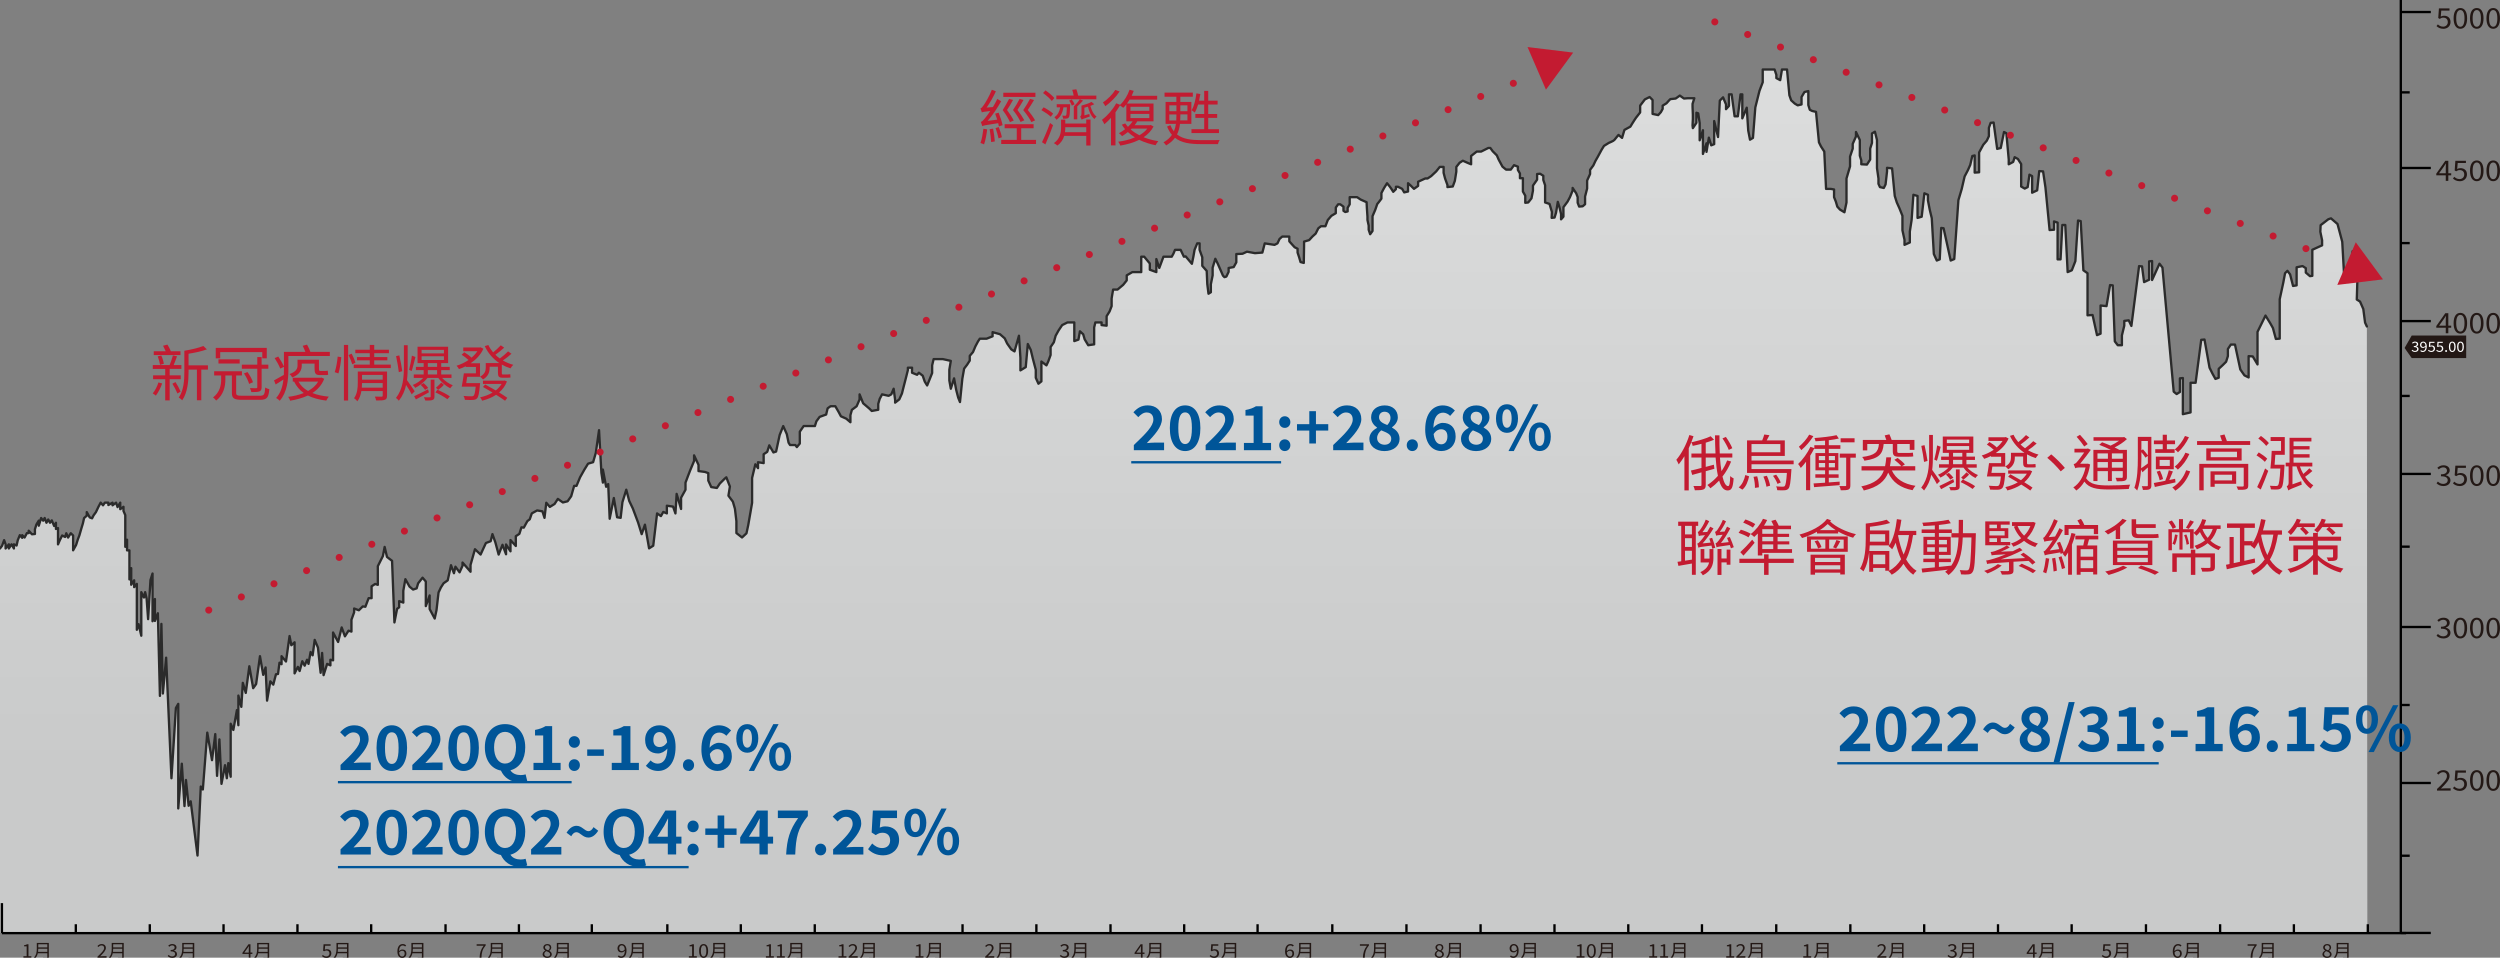 <?xml version="1.0" encoding="UTF-8"?>
<svg id="_圖層_4" data-name="圖層 4" xmlns="http://www.w3.org/2000/svg" xmlns:xlink="http://www.w3.org/1999/xlink" viewBox="0 0 1066.14 408.39">
  <rect x="0" y="0" width="1066.14" height="408.39" fill="#808080" stroke="none"/>
  <defs>
    <style>
      .cls-1 {
        fill: #fff;
      }

      .cls-2 {
        stroke: #000;
      }

      .cls-2, .cls-3 {
        stroke-miterlimit: 10;
      }

      .cls-2, .cls-3, .cls-4, .cls-5 {
        fill: none;
      }

      .cls-3 {
        stroke: #005598;
      }

      .cls-4 {
        stroke: #c31b31;
        stroke-dasharray: 0 15;
        stroke-width: 3px;
      }

      .cls-4, .cls-5 {
        stroke-linecap: round;
        stroke-linejoin: round;
      }

      .cls-5 {
        stroke: #2b2b2b;
      }

      .cls-6 {
        fill: #005598;
      }

      .cls-7 {
        fill: #c31b31;
      }

      .cls-8 {
        fill: #231815;
      }

      .cls-9 {
        fill: url(#_未命名漸層_19);
      }
    </style>
    <linearGradient id="_未命名漸層_19" data-name="未命名漸層 19" x1="504.82" y1="397.86" x2="504.82" y2="29.52" gradientUnits="userSpaceOnUse">
      <stop offset=".19" stop-color="#c9caca"/>
      <stop offset="1" stop-color="#dcdddd"/>
    </linearGradient>
  </defs>
  <line class="cls-2" x1="568.17" y1="396.94" x2="568.17" y2="393.14"/>
  <line class="cls-2" x1="722.34" y1="257.12" x2="722.34" y2="253.32"/>
  <g>
    <path class="cls-9" d="M0,233.9l.88-1.14,.88-2.4,.63,1.77v1.77l1.39-1.77v1.77l1.14-1.77,1.01,1.77v-1.77l1.14,.51,.51-2.27,.88-2.15,1.01,1.14v-1.14l1.01,1.01,1.01-1.89h.76v-1.01l1.39,1.52,1.26-.13v-2.02l.63-2.02,1.01-1.64v2.15l1.01-3.28,.88,1.14,.63-1.14,.76,2.02,.76-1.39,.76,1.39,.76-1.01,1.01,2.4,.76-1.39v2.65l.88-.38v6.95l.76-1.77,1.01-2.02,1.26,.63,.51-1.58,.76,1.83,1.14-1.83,1.01,.95v6.32l1.26-2.27,.76-2.4,.63-1.64,.76-2.65,.76-2.53,.51-2.27,1.14-1.01v-1.52l1.26,2.27,1.01,.38,.63-1.26,1.01-1.39,1.14-2.4,.88-1.64,1.01,1.14,.41-.61,.35-.52h1.52v1.01l1.77-1.01v1.14l1.52-1.14,.63,1.89,1.14-1.89v2.78l1.39-1.01v1.77l.76,1.77v13.52l.76-3.03v4.55h1.01v12.38l.76-4.8v7.07l1.26-1.89v2.91l1.14-1.39v19.58l.76-2.4,1.14,4.93v-18.57l1.14,2.27,.51-2.27,.63,2.78,.63,8.72,1.01-16.67,.88-2.78v20.34l1.01-9.47v9.35l1.26-3.28,.88,35.24,.63-30.69,.63,29.68,1.39-15.28,2.27,51.41,1.01-15.92,.88-14.02,1.01-1.77v44.59l1.52-19.07,1.14,18.06,.63-11.12,1.14,10.99,.88-1.89,2.91,23.12,1.39-29.43,.88,1.26,1.89-24.25,2.02,11.75,1.39-11.12,.76,17.81,1.01-15.54,.88,18.95,1.52-7.96,.76,5.56,.63-6.44,1.01,5.81v-22.61l1.14,2.65,1.52-8.46,.63,6.44v-12.63l1.26,4.8,.63-10.23,1.26,4.29,1.52-11.37,1.64,9.35,1.26-1.77,1.64-11.87,1.39,7.96,1.01-3.16,.63,14.15,1.39-8.21,1.26,1.39,1.14-4.42,.88-.13,.63-4.8,.88,.63v-3.41l1.89,2.27,1.52-10.86,.76,3.92,1.39-1.26v13.26l1.39-2.78,.76,1.77,1.14-4.17,1.01,1.89,1.01-2.53,.63,1.77,.88-5.05,.88,1.39,.88-6.57,1.39,3.28,1.14,10.74,.63-8.46,.63,9.47,1.52-4.8,1.39,.63v-2.4l1.14,.25v-11.87l2.15,4.04,1.52-6.19,1.39,3.79,1.52-2.4,1.26,.38v-5.05l1.14-3.16v-1.64l2.02,.76,1.64-1.64,1.14,.13,1.39-3.66h1.26v-5.05l1.52-1.01,1.14,.38v-7.96l2.15-4.29,.76-3.92,1.01,4.29,2.15,1.64,1.01,26.27,1.14-5.81,.88-.63v-2.65l1.77,.63v-5.05l.88-4.93,1.77,3.16,1.52,1.26,1.52-.51,.63-2.15,1.89-2.4,1.39,1.64v10.48l1.64-4.55v5.81l2.15,4.04,.76-3.54,.88-7.58,1.01-2.15,1.14-1.77,1.77-1.26,1.39-6.44,1.26,3.41,.63-2.78,1.77,2.4,1.26-2.78v-1.39l3.41,3.92v-2.91l1.89-6.69,2.4,2.27,1.39-3.03,.88-1.89,2.02-.76,.76-3.03,1.26,3.54,1.39,5.18,1.64-4.17,1.52,4.04v-4.17l1.89,2.91v-4.8l2.27,2.53v-4.17l1.52-1.01,.88-2.78,1.01,.13,1.52-2.78,1.01-.76,.88-2.53,2.27-1.26,2.27,.38,.88,2.78,.76-6.44,1.52,1.77,2.02-1.26,1.39-2.15,2.15,1.52,2.02-.51,1.52-2.15,1.26-4.42h1.01l1.52-3.66,1.77-3.16,1.64-2.65,2.15-.63,1.14-3.92,1.39-9.73,1.01,18.19,.63,4.17v-5.56l1.39,7.33,.88-1.14,.63,14.78,1.77-8.84,1.39,8.21,1.52,.25,.76-6.69,1.64-5.31,1.26,4.8,1.52,3.16,2.27,6.06,1.52,4.93,1.39-4.04,1.77,10.11,1.77-1.14,1.64-13.77,1.64,1.14,1.01-1.77,1.52,.63v-3.28l2.65,.38,1.01,2.91,.51-8.34,1.89,6.44v-4.8l1.89-3.41v-3.03l1.14-3.03,.88-2.27,1.64-3.92v-2.4l1.89,4.04v2.65l2.78,.38,1.39,.51v3.16l1.26,2.78,2.4,.38,1.26-1.89,2.02-2.02,.76-.63,1.52,3.92-.63,3.92,1.89,2.53,.88,3.03,.63,5.31v5.05l2.4,1.89,1.89-1.77,.76-3.54,.88-5.05,.76-4.42v-10.61l1.39-5.81,1.14,1.64v-2.53l2.4,.38v-3.79l1.52-1.01,.88-2.78,1.77,3.03,1.14-.38,1.52-7.07,1.52-3.79,1.52,3.41,.76,3.66,.63,1.01h2.27l.63,.88,1.26-1.52v-5.05l1.64-2.4h4.8l.63-2.02,1.39-1.89,2.78-1.01,.63-2.65,1.26-.88h2.02l1.39,2.4,1.01,1.89,2.27,1.01,1.77,1.52v-3.03l.63-2.27,2.02-1.52,1.26-2.91v-2.15l1.52,3.79,2.65,2.27,1.01,1.01,2.78-.51v-2.53l.63-2.15,1.01-1.89,2.78,.63,1.14-.63,1.01-2.4,.63,4.8v1.14l1.77-1.39,1.14-2.53,.76-3.03,1.01-3.92,.76-3.03v-1.01h1.77v2.15l2.15,.88,.76-.88,1.64,1.26,.88,2.53,1.01,1.64,.88-2.15,1.26-3.16v-3.28l.63-2.65h3.92l3.41,.76-.63,3.79v4.55l.63,3.54,1.39-4.42,.88,4.8,.88,3.41,.76,1.89,1.01-9.98,.76-4.29,1.26-1.64,1.14-1.77v-2.02l1.39-1.64,1.01-2.4,1.14-2.15,.76-1.14h2.91l2.53-1.01v-1.77l3.16,.88,2.02,1.77,1.01,2.15,1.77,2.53,1.39,.88,1.89-6.69,.63,9.47v5.31l2.27-1.39,.88-9.85,1.26,2.53,.88,3.66,1.26,4.8v3.41l1.14,2.53,1.26-1.01v-8.46l2.15,1.64,.76-1.64,1.01-2.78v-3.41l1.39-2.02,.76-2.78,1.26-2.27,1.52-2.27,2.27-1.14h2.91v7.96l1.77-.63,.63-3.54,1.39,1.26,.63,2.15,1.52,2.53,2.53-.38v-7.2l.51-2.15h2.65v1.14l2.15,.25v-4.04l1.26-2.02,.88-2.27v-3.28l.63-3.79h1.89l2.4-2.02,1.52-1.89v-2.15l2.4-1.39h3.79v-6.57h1.26l2.4,2.91v2.65l2.78,1.01v-5.56l1.26,3.79,1.77-4.8h3.54l.76-1.39,.63-1.52h2.4l1.39,2.91,.76-.13,2.65,3.16,.63-3.03,.51-2.91,1.14-2.78h1.01v2.78l1.14,3.16v3.66l1.89,2.15,.24,5.56,.52,4.17,1.01-.63v-3.41l.76-3.79v-3.28l1.14-3.79,1.01,2.02,1.39,3.16,.88,2.02,.63,.63,.81-.25,.96-2.02v-1.64l2.15-.38,1.13-2.02v-3.54l2.65-.13,1.89-.88,3.41,.63,3.16-.25,1.01-3.92,4.17,.63,1.26-.63,.88-1.89,1.14-1.01h3.03v2.02l1.01,1.14,1.26,1.39,1.26,.63v1.64l.63,1.89,.63,2.15,1.39,.38,.12-7.33v-1.77l2.16-.63,1.39-1.52,1.39-1.26,1.14-2.27,1.14-.88h1.89l1.01-2.65,1.52-1.77,1.89-1.14v-2.4l1.01-1.39h.88l1.39,1.01v1.77l.76,.51,1.01-.25v-1.52l.88-1.52v-3.03h3.16l1.52,1.01,2.53,1.14,.12,2.53,.25,3.66v1.39l.52,2.4v1.77l.63,1.89,1.01-1.39v-6.32l1.14-2.65,.88-2.53,.63-.76,1.14-1.52v-2.4l1.14-2.15,1.26-2.02,1.14,1.39,.63,.88,.88,1.39,1.14-1.14v-1.01h.88l1.77,.88,.88,1.52,1.64-.38v-3.54l1.14,1.01,1.39,1.39,1.77-1.26v-1.77l3.03-1.39h1.01l1.52-1.01,2.15-2.02,1.52-1.89h1.64v2.53l.63,2.4,1.01,2.78v.88l2.27-.25,.88-2.4,.63-3.92v-2.02l1.39-1.77,1.39-.88,2.27,1.01,1.26,.51v-3.54l2.4-1.89h1.89l3.03-1.52h.88l1.01,1.39,1.77,1.77,.76,1.77,1.64,3.03,1.52,1.26h2.02l1.39-1.89,1.64,.63v1.39l.88,1.52v2.02h1.26v5.68l1.01,1.77v3.03l1.26-.13,1.39-1.77,.63-3.28v-2.15l1.77-2.53v-2.4l1.26-.13,1.39,.88v1.77l.76,2.27v7.33l1.89,.63,1.01,3.41-.11,2.53,1.24-.13,.63-2.02,.76-4.67,.63,2.02,.76,3.16v2.27l1.01-1.14v-4.04l1.77-2.4,1.01-1.89,1.14-2.78v-1.14l1.52,2.27,.63,1.64v2.4l.63,1.64,1.52-.13,1.01-.88v-3.28l.88-3.41v-3.41l1.26-2.78v-1.77l1.39-1.89,.88-1.89,1.01-1.77,1.64-3.03,1.01-1.64,2.02-1.26s2.15-.88,2.4-1.26,1.77-2.15,1.77-2.15l1.52,1.26,1.01-3.41,2.53-1.39,.76-1.26,.88-1.39,.76-1.14,1.77-2.27v-2.91l2.02-2.65,2.02-1.01,1.26,1.26v5.94l2.4,.51,1.14-1.26,.76-1.39v-1.39l1.64-1.01,1.01-1.14,.63-.63,2.27-.25,1.77-1.26,1.77,1.26,1.64-.13h2.78l-.76,2.4v1.26l.13,3.28v1.89l-.13,2.78,.13,1.14,1.52-2.27v-4.29l.76,.25,.63,4.17v7.33l1.39-4.29v10.11l1.52-4.55v3.66l1.01-6.06,1.01,3.28,1.26-.51v-9.85l1.64,6.82,.76-15.54,1.39-1.39,1.26,3.03v2.02l1.26-1.39v-4.93h1.14l1.26,9.35h1.39l1.14-9.35h.76v10.23l1.89-4.55,.63,9.73,.76,3.92,1.26-.76,1.01-13.01,1.77-7.07,1.39-3.66v-5.43h5.05l.76,2.27v1.39l1.64,.88,.76-4.55h2.15l1.01,10.99,.76,2.15,1.52,1.39,1.26,.76,1.64-.38v-3.16l1.26-2.15,1.64-.38v5.94l.63,2.02,1.01,.51,1.64,.38,1.26,13.01,.88,1.77,1.39,2.15,.76,15.92h2.02l1.39,.25v3.28l.76,1.89,.63,2.15,1.14,1.26,1.89,1.14,.88-4.17v-10.23l1.52-5.18v-4.17l1.14-3.41v-2.02l1.39-3.16v-1.89l1.64,3.41v6.69l.63,2.02v1.64l2.4,.13,1.39-2.15v-4.67l.76-2.4v-4.04l1.26-.76,.88,3.54v12l.63,4.42v2.27l.63,1.39,1.64,.38,.76-1.52,.63-5.56v-1.52l2.15,.25,1.14,11.75,.88,2.78,1.14,2.53,1.26,3.16v6.19l.88,4.04v2.15l2.27-1.01v-4.67l.76-4.93,.76-10.74,1.77,.51v9.35l1.77-.51,1.14-9.98,1.52,.63v2.4l.76,3.92,.88,3.66,.88,15.28,1.26,2.78,1.26-.51,.63-13.39,1.01,.13,3.03,13.77,1.52-.63,1.77-25.14,1.39-4.67,1.26-5.43,1.39-2.65,1.01-2.27,.88-3.79,1.01-.25v7.33l1.89-.13v-8.46l1.77-3.28,1.52-1.77,.88-1.89v-3.54l.76-2.15,1.26-.13,1.52,11.24,1.52-.38,1.39-6.82,1.01,.51,1.01,11.24v2.02l1.89-1.01,.63-2.02,1.39,.76,.63,1.01,.76,1.14v9.6l1.52,.88,1.26-.63,.76-5.31,1.14,.63v7.07l2.15-1.01,.88-8.21,1.64,.13,1.01,6.82,1.77,18.19,1.89-.13v-3.54l1.52,.51v15.66h1.26l.76-14.65h1.26l1.01,20.08,1.77-.76,1.52-3.92,1.14-17.31,1.14,.25,1.14,20.97,1.77,1.26v17.94l2.15-.13,1.89,8.59,1.52-.63v-12l2.53,.25,1.52-8.97,1.14,.13,.88,23.87,1.26,1.64h1.77v-4.17l1.01-4.17v-2.02l1.89-.25,1.14,2.4,3.28-25.52,1.26,.13,.88,6.69,2.15-1.01v-7.83l1.26-.13v8.08l3.16-6.95,1.26,1.64,4.8,52.93,1.26,1.01,1.39-.88v-5.81l1.26-.13v15.41l3.28-.76v-12.63h2.15l2.4-18.32,1.39-.13,2.15,12,1.26,2.53,1.26,2.27,1.39-.51v-3.79l1.77-1.64,1.39-1.39,.76-2.4v-3.03l1.26-1.89h1.77l2.27,10.61,1.77,2.53,1.77,.88v-9.09l1.77,.13,2.02,3.41v-13.89l3.41-6.95,2.02,3.28,1.14,2.02,1.26,4.67,1.64-.13v-16.8l1.52-7.07,.76-4.04,1.01-1.01,1.14,1.52,1.26,4.93,1.52-.25v-7.71l2.53-.51,1.39,.88v1.89l1.77,1.52,1.01-.13v-11.12l4.17-1.89v-2.15l-.76-3.66,.13-2.78,3.28-2.53,1.14-.38,2.78,2.4,2.02,7.58,.76,13.64,2.53,.13,1.14-9.73,2.4,.13-.63,20.46,1.39,.88,1.39,3.16,.76,5.81,.76,1.64V397.86H0V233.9Z"/>
    <path class="cls-5" d="M0,233.9l.88-1.14,.88-2.4,.63,1.77v1.77l1.39-1.77v1.77l1.14-1.77,1.01,1.77v-1.77l1.14,.51,.51-2.27,.88-2.15,1.01,1.14v-1.14l1.01,1.01,1.01-1.89h.76v-1.01l1.39,1.52,1.26-.13v-2.02l.63-2.02,1.01-1.64v2.15l1.01-3.28,.88,1.14,.63-1.14,.76,2.02,.76-1.39,.76,1.39,.76-1.01,1.01,2.4,.76-1.39v2.65l.88-.38v6.95l.76-1.77,1.01-2.02,1.26,.63,.51-1.58,.76,1.83,1.14-1.83,1.01,.95v6.32l1.26-2.27,.76-2.4,.63-1.64,.76-2.65,.76-2.53,.51-2.27,1.14-1.01v-1.52l1.26,2.27,1.01,.38,.63-1.26,1.01-1.39,1.14-2.4,.88-1.64,1.01,1.14,.41-.61,.35-.52h1.52v1.01l1.77-1.01v1.14l1.52-1.14,.63,1.89,1.14-1.89v2.78l1.39-1.01v1.77l.76,1.77v13.52l.76-3.03v4.55h1.01v12.38l.76-4.8v7.07l1.26-1.89v2.91l1.14-1.39v19.58l.76-2.4,1.14,4.93v-18.57l1.14,2.27,.51-2.27,.63,2.78,.63,8.72,1.01-16.67,.88-2.78v20.34l1.01-9.47v9.35l1.26-3.28,.88,35.24,.63-30.69,.63,29.68,1.39-15.28,2.27,51.41,1.01-15.92,.88-14.02,1.01-1.77v44.59l1.52-19.07,1.14,18.06,.63-11.12,1.14,10.99,.88-1.89,2.91,23.12,1.39-29.43,.88,1.26,1.89-24.25,2.02,11.75,1.39-11.12,.76,17.81,1.01-15.54,.88,18.95,1.52-7.96,.76,5.56,.63-6.44,1.01,5.81v-22.61l1.14,2.65,1.52-8.46,.63,6.44v-12.63l1.26,4.8,.63-10.23,1.26,4.29,1.52-11.37,1.64,9.35,1.26-1.77,1.64-11.87,1.39,7.96,1.01-3.16,.63,14.15,1.39-8.21,1.26,1.39,1.14-4.42,.88-.13,.63-4.8,.88,.63v-3.41l1.89,2.27,1.52-10.86,.76,3.92,1.39-1.26v13.26l1.39-2.78,.76,1.77,1.14-4.17,1.01,1.89,1.01-2.53,.63,1.77,.88-5.05,.88,1.39,.88-6.57,1.39,3.28,1.14,10.74,.63-8.46,.63,9.47,1.52-4.8,1.39,.63v-2.4l1.14,.25v-11.87l2.15,4.04,1.52-6.19,1.39,3.79,1.52-2.4,1.26,.38v-5.05l1.14-3.16v-1.64l2.02,.76,1.64-1.64,1.14,.13,1.39-3.66h1.26v-5.05l1.52-1.01,1.14,.38v-7.96l2.15-4.29,.76-3.92,1.01,4.29,2.15,1.64,1.01,26.27,1.14-5.81,.88-.63v-2.65l1.77,.63v-5.05l.88-4.93,1.77,3.16,1.52,1.26,1.52-.51,.63-2.15,1.89-2.4,1.39,1.64v10.48l1.64-4.55v5.81l2.15,4.04,.76-3.54,.88-7.58,1.01-2.15,1.14-1.77,1.77-1.26,1.39-6.44,1.26,3.41,.63-2.78,1.77,2.4,1.26-2.78v-1.39l3.41,3.92v-2.91l1.89-6.69,2.4,2.27,1.39-3.03,.88-1.89,2.02-.76,.76-3.03,1.26,3.54,1.39,5.18,1.64-4.17,1.52,4.04v-4.17l1.89,2.91v-4.8l2.27,2.53v-4.17l1.52-1.01,.88-2.78,1.01,.13,1.52-2.78,1.01-.76,.88-2.53,2.27-1.26,2.27,.38,.88,2.78,.76-6.44,1.52,1.77,2.02-1.26,1.39-2.15,2.15,1.52,2.02-.51,1.52-2.15,1.26-4.42h1.01l1.52-3.66,1.77-3.16,1.64-2.65,2.15-.63,1.14-3.92,1.39-9.73,1.01,18.19,.63,4.17v-5.56l1.39,7.33,.88-1.14,.63,14.78,1.77-8.84,1.39,8.21,1.52,.25,.76-6.69,1.64-5.31,1.26,4.8,1.52,3.16,2.27,6.06,1.52,4.93,1.39-4.04,1.77,10.11,1.77-1.14,1.64-13.77,1.64,1.14,1.01-1.77,1.52,.63v-3.28l2.65,.38,1.01,2.91,.51-8.34,1.89,6.44v-4.8l1.89-3.41v-3.03l1.14-3.03,.88-2.27,1.64-3.92v-2.4l1.89,4.04v2.65l2.78,.38,1.39,.51v3.16l1.26,2.78,2.4,.38,1.26-1.89,2.02-2.02,.76-.63,1.52,3.92-.63,3.92,1.89,2.53,.88,3.03,.63,5.31v5.05l2.4,1.89,1.89-1.77,.76-3.54,.88-5.05,.76-4.42v-10.61l1.39-5.81,1.14,1.64v-2.53l2.4,.38v-3.79l1.52-1.01,.88-2.78,1.77,3.03,1.14-.38,1.52-7.07,1.52-3.79,1.52,3.41,.76,3.66,.63,1.01h2.27l.63,.88,1.26-1.52v-5.05l1.64-2.4h4.8l.63-2.02,1.39-1.89,2.78-1.01,.63-2.65,1.26-.88h2.02l1.39,2.4,1.01,1.89,2.27,1.01,1.77,1.52v-3.03l.63-2.27,2.02-1.52,1.26-2.91v-2.15l1.52,3.79,2.65,2.27,1.01,1.01,2.78-.51v-2.53l.63-2.15,1.01-1.89,2.78,.63,1.14-.63,1.01-2.4,.63,4.8v1.14l1.77-1.39,1.14-2.53,.76-3.03,1.01-3.92,.76-3.03v-1.01h1.77v2.15l2.15,.88,.76-.88,1.64,1.26,.88,2.53,1.01,1.64,.88-2.15,1.26-3.16v-3.28l.63-2.65h3.92l3.41,.76-.63,3.79v4.55l.63,3.54,1.39-4.42,.88,4.8,.88,3.41,.76,1.89,1.01-9.98,.76-4.29,1.26-1.64,1.14-1.77v-2.02l1.39-1.64,1.01-2.4,1.14-2.15,.76-1.14h2.91l2.53-1.01v-1.77l3.16,.88,2.02,1.77,1.01,2.15,1.77,2.53,1.39,.88,1.89-6.69,.63,9.47v5.31l2.27-1.39,.88-9.85,1.26,2.53,.88,3.66,1.26,4.8v3.41l1.14,2.53,1.26-1.01v-8.46l2.15,1.64,.76-1.64,1.01-2.78v-3.41l1.39-2.02,.76-2.78,1.26-2.27,1.52-2.27,2.27-1.14h2.91v7.96l1.77-.63,.63-3.54,1.39,1.26,.63,2.15,1.52,2.53,2.53-.38v-7.2l.51-2.15h2.65v1.14l2.15,.25v-4.04l1.26-2.02,.88-2.27v-3.28l.63-3.79h1.89l2.4-2.02,1.52-1.89v-2.15l2.4-1.39h3.79v-6.57h1.26l2.4,2.91v2.65l2.78,1.01v-5.56l1.26,3.79,1.77-4.8h3.54l.76-1.39,.63-1.52h2.4l1.39,2.91,.76-.13,2.65,3.16,.63-3.03,.51-2.91,1.14-2.78h1.01v2.78l1.14,3.16v3.66l1.89,2.15,.24,5.56,.52,4.17,1.01-.63v-3.41l.76-3.79v-3.28l1.14-3.79,1.01,2.02,1.39,3.16,.88,2.02,.63,.63,.81-.25,.96-2.02v-1.64l2.15-.38,1.13-2.02v-3.54l2.65-.13,1.89-.88,3.41,.63,3.16-.25,1.01-3.92,4.17,.63,1.26-.63,.88-1.89,1.14-1.01h3.03v2.02l1.01,1.14,1.26,1.39,1.26,.63v1.64l.63,1.89,.63,2.15,1.39,.38,.12-7.33v-1.77l2.16-.63,1.39-1.52,1.39-1.26,1.14-2.27,1.14-.88h1.89l1.01-2.65,1.52-1.77,1.89-1.14v-2.4l1.01-1.39h.88l1.39,1.01v1.77l.76,.51,1.01-.25v-1.52l.88-1.52v-3.03h3.16l1.52,1.01,2.53,1.14,.12,2.53,.25,3.66v1.39l.52,2.4v1.77l.63,1.89,1.01-1.39v-6.32l1.14-2.65,.88-2.53,.63-.76,1.14-1.52v-2.4l1.14-2.15,1.26-2.02,1.14,1.39,.63,.88,.88,1.39,1.14-1.14v-1.01h.88l1.77,.88,.88,1.52,1.64-.38v-3.54l1.14,1.01,1.39,1.39,1.77-1.26v-1.77l3.03-1.39h1.01l1.52-1.01,2.15-2.02,1.52-1.89h1.64v2.53l.63,2.4,1.01,2.78v.88l2.27-.25,.88-2.4,.63-3.92v-2.02l1.39-1.77,1.39-.88,2.27,1.01,1.26,.51v-3.54l2.4-1.89h1.89l3.03-1.52h.88l1.01,1.39,1.77,1.77,.76,1.77,1.64,3.03,1.52,1.26h2.02l1.39-1.89,1.64,.63v1.39l.88,1.52v2.02h1.26v5.68l1.01,1.77v3.03l1.26-.13,1.39-1.77,.63-3.28v-2.15l1.77-2.53v-2.4l1.26-.13,1.39,.88v1.77l.76,2.27v7.33l1.89,.63,1.01,3.41-.11,2.53,1.24-.13,.63-2.02,.76-4.67,.63,2.02,.76,3.16v2.27l1.01-1.14v-4.04l1.77-2.4,1.01-1.89,1.14-2.78v-1.14l1.52,2.27,.63,1.64v2.4l.63,1.64,1.52-.13,1.01-.88v-3.28l.88-3.41v-3.41l1.26-2.78v-1.77l1.39-1.89,.88-1.89,1.01-1.77,1.64-3.03,1.01-1.64,2.02-1.26s2.15-.88,2.4-1.26,1.77-2.15,1.77-2.15l1.52,1.26,1.01-3.41,2.53-1.39,.76-1.26,.88-1.39,.76-1.14,1.77-2.27v-2.91l2.02-2.65,2.02-1.01,1.26,1.26v5.94l2.4,.51,1.14-1.26,.76-1.39v-1.39l1.64-1.01,1.01-1.14,.63-.63,2.27-.25,1.77-1.26,1.77,1.26,1.64-.13h2.78l-.76,2.4v1.26l.13,3.28v1.89l-.13,2.78,.13,1.14,1.52-2.27v-4.29l.76,.25,.63,4.17v7.33l1.39-4.29v10.11l1.52-4.55v3.66l1.01-6.06,1.01,3.28,1.26-.51v-9.85l1.64,6.82,.76-15.54,1.39-1.39,1.26,3.03v2.02l1.26-1.39v-4.93h1.14l1.26,9.35h1.39l1.14-9.35h.76v10.23l1.89-4.55,.63,9.73,.76,3.92,1.26-.76,1.01-13.01,1.77-7.07,1.39-3.66v-5.43h5.05l.76,2.27v1.39l1.64,.88,.76-4.55h2.15l1.01,10.99,.76,2.15,1.52,1.39,1.26,.76,1.64-.38v-3.16l1.26-2.15,1.64-.38v5.94l.63,2.02,1.01,.51,1.64,.38,1.26,13.01,.88,1.77,1.39,2.15,.76,15.92h2.02l1.39,.25v3.28l.76,1.89,.63,2.15,1.14,1.26,1.89,1.14,.88-4.17v-10.23l1.52-5.18v-4.17l1.14-3.41v-2.02l1.39-3.16v-1.89l1.64,3.41v6.69l.63,2.02v1.64l2.4,.13,1.39-2.15v-4.67l.76-2.4v-4.04l1.26-.76,.88,3.54v12l.63,4.42v2.27l.63,1.39,1.64,.38,.76-1.52,.63-5.56v-1.52l2.15,.25,1.14,11.75,.88,2.78,1.14,2.53,1.26,3.16v6.19l.88,4.04v2.15l2.27-1.01v-4.67l.76-4.93,.76-10.74,1.77,.51v9.35l1.77-.51,1.14-9.98,1.52,.63v2.4l.76,3.92,.88,3.66,.88,15.28,1.26,2.78,1.26-.51,.63-13.39,1.01,.13,3.03,13.77,1.52-.63,1.77-25.14,1.39-4.67,1.26-5.43,1.39-2.65,1.01-2.27,.88-3.79,1.01-.25v7.33l1.89-.13v-8.46l1.77-3.28,1.52-1.77,.88-1.89v-3.54l.76-2.15,1.26-.13,1.52,11.24,1.52-.38,1.39-6.82,1.01,.51,1.01,11.24v2.02l1.89-1.01,.63-2.02,1.39,.76,.63,1.01,.76,1.14v9.6l1.52,.88,1.26-.63,.76-5.31,1.14,.63v7.07l2.15-1.01,.88-8.21,1.64,.13,1.01,6.82,1.77,18.19,1.89-.13v-3.54l1.52,.51v15.66h1.26l.76-14.65h1.26l1.01,20.08,1.77-.76,1.52-3.92,1.14-17.31,1.14,.25,1.14,20.97,1.77,1.26v17.94l2.15-.13,1.89,8.59,1.52-.63v-12l2.53,.25,1.52-8.97,1.14,.13,.88,23.87,1.26,1.64h1.77v-4.17l1.01-4.17v-2.02l1.89-.25,1.14,2.4,3.28-25.52,1.26,.13,.88,6.69,2.15-1.01v-7.83l1.26-.13v8.08l3.16-6.95,1.26,1.64,4.8,52.93,1.26,1.01,1.39-.88v-5.81l1.26-.13v15.41l3.28-.76v-12.63h2.15l2.4-18.32,1.39-.13,2.15,12,1.26,2.53,1.26,2.27,1.39-.51v-3.79l1.77-1.64,1.39-1.39,.76-2.4v-3.03l1.26-1.89h1.77l2.27,10.61,1.77,2.53,1.77,.88v-9.09l1.77,.13,2.02,3.41v-13.89l3.41-6.95,2.02,3.28,1.14,2.02,1.26,4.67,1.64-.13v-16.8l1.52-7.07,.76-4.04,1.01-1.01,1.14,1.52,1.26,4.93,1.52-.25v-7.71l2.53-.51,1.39,.88v1.89l1.77,1.52,1.01-.13v-11.12l4.17-1.89v-2.15l-.76-3.66,.13-2.78,3.28-2.53,1.14-.38,2.78,2.4,2.02,7.58,.76,13.64,2.53,.13,1.14-9.73,2.4,.13-.63,20.46,1.39,.88,1.39,3.16,.76,5.81,.76,1.64"/>
  </g>
  <line class="cls-2" x1=".82" y1="397.94" x2="1026.07" y2="397.94"/>
  <line class="cls-2" x1=".82" y1="397.94" x2=".82" y2="385.14"/>
  <line class="cls-2" x1="284.59" y1="397.94" x2="284.59" y2="394.14"/>
  <line class="cls-2" x1="252.38" y1="397.94" x2="252.38" y2="394.14"/>
  <line class="cls-2" x1="221.3" y1="397.94" x2="221.3" y2="394.14"/>
  <line class="cls-2" x1="158.29" y1="397.94" x2="158.29" y2="394.14"/>
  <line class="cls-2" x1="95.33" y1="397.94" x2="95.33" y2="394.14"/>
  <line class="cls-2" x1="32.33" y1="397.94" x2="32.33" y2="394.14"/>
  <line class="cls-2" x1="1023.84" y1="397.86" x2="1023.84"/>
  <line class="cls-2" x1="1023.84" y1="397.86" x2="1036.63" y2="397.86"/>
  <line class="cls-2" x1="1023.84" y1="71.64" x2="1036.63" y2="71.64"/>
  <line class="cls-2" x1="1023.84" y1="39.39" x2="1027.63" y2="39.39"/>
  <line class="cls-2" x1="1023.84" y1="136.93" x2="1036.63" y2="136.93"/>
  <line class="cls-2" x1="1023.84" y1="103.67" x2="1027.63" y2="103.67"/>
  <line class="cls-2" x1="1023.84" y1="202.11" x2="1036.63" y2="202.11"/>
  <line class="cls-2" x1="1023.84" y1="168.85" x2="1027.63" y2="168.85"/>
  <line class="cls-2" x1="1023.84" y1="267.39" x2="1036.63" y2="267.39"/>
  <line class="cls-2" x1="1023.84" y1="233.13" x2="1027.63" y2="233.13"/>
  <line class="cls-2" x1="1023.84" y1="333.91" x2="1036.63" y2="333.91"/>
  <line class="cls-2" x1="1023.84" y1="300.65" x2="1027.63" y2="300.65"/>
  <line class="cls-2" x1="1023.84" y1="364.93" x2="1027.63" y2="364.93"/>
  <line class="cls-2" x1="1023.84" y1="5.13" x2="1036.63" y2="5.13"/>
  <g>
    <path class="cls-8" d="M1039.07,11.12l.57-.72c.53,.5,1.2,.97,2.27,.97s1.97-.75,1.97-1.94-.76-1.9-1.92-1.9c-.62,0-1.01,.19-1.54,.53l-.62-.37,.29-4.11h4.51v.94h-3.5l-.23,2.55c.42-.22,.82-.36,1.38-.36,1.54,0,2.79,.84,2.79,2.69s-1.47,2.89-3.03,2.89c-1.44,0-2.33-.58-2.94-1.16Z"/>
    <path class="cls-8" d="M1046.35,7.82c0-2.87,1.1-4.4,2.89-4.4s2.88,1.55,2.88,4.4-1.09,4.46-2.88,4.46-2.89-1.6-2.89-4.46Zm4.65,0c0-2.51-.71-3.53-1.76-3.53s-1.77,1.02-1.77,3.53,.71,3.59,1.77,3.59,1.76-1.08,1.76-3.59Z"/>
    <path class="cls-8" d="M1053.35,7.82c0-2.87,1.1-4.4,2.89-4.4s2.88,1.55,2.88,4.4-1.09,4.46-2.88,4.46-2.89-1.6-2.89-4.46Zm4.65,0c0-2.51-.71-3.53-1.76-3.53s-1.77,1.02-1.77,3.53,.71,3.59,1.77,3.59,1.76-1.08,1.76-3.59Z"/>
    <path class="cls-8" d="M1060.36,7.82c0-2.87,1.1-4.4,2.89-4.4s2.88,1.55,2.88,4.4-1.09,4.46-2.88,4.46-2.89-1.6-2.89-4.46Zm4.65,0c0-2.51-.71-3.53-1.76-3.53s-1.77,1.02-1.77,3.53,.71,3.59,1.77,3.59,1.76-1.08,1.76-3.59Z"/>
    <path class="cls-8" d="M1043.01,74.76h-4.04v-.72l3.85-5.47h1.28v5.31h1.23v.88h-1.23v2.36h-1.09v-2.36Zm0-.88v-2.51c0-.44,.04-1.17,.06-1.63h-.05c-.23,.41-.48,.78-.75,1.2l-2.11,2.94h2.84Z"/>
    <path class="cls-8" d="M1046.08,76.12l.57-.72c.53,.5,1.2,.97,2.27,.97s1.97-.75,1.97-1.94-.76-1.9-1.92-1.9c-.62,0-1.01,.19-1.54,.53l-.62-.37,.29-4.11h4.51v.94h-3.5l-.23,2.55c.42-.22,.82-.36,1.38-.36,1.54,0,2.79,.84,2.79,2.69s-1.47,2.89-3.03,2.89c-1.44,0-2.33-.58-2.94-1.16Z"/>
    <path class="cls-8" d="M1053.35,72.82c0-2.87,1.1-4.4,2.89-4.4s2.88,1.55,2.88,4.4-1.09,4.46-2.88,4.46-2.89-1.6-2.89-4.46Zm4.65,0c0-2.51-.71-3.53-1.76-3.53s-1.77,1.02-1.77,3.53,.71,3.59,1.77,3.59,1.76-1.08,1.76-3.59Z"/>
    <path class="cls-8" d="M1060.36,72.82c0-2.87,1.1-4.4,2.89-4.4s2.88,1.55,2.88,4.4-1.09,4.46-2.88,4.46-2.89-1.6-2.89-4.46Zm4.65,0c0-2.51-.71-3.53-1.76-3.53s-1.77,1.02-1.77,3.53,.71,3.59,1.77,3.59,1.76-1.08,1.76-3.59Z"/>
    <path class="cls-8" d="M1043.01,139.76h-4.04v-.72l3.85-5.47h1.28v5.31h1.23v.88h-1.23v2.36h-1.09v-2.36Zm0-.88v-2.51c0-.44,.04-1.17,.06-1.63h-.05c-.23,.41-.48,.78-.75,1.2l-2.11,2.94h2.84Z"/>
    <path class="cls-8" d="M1046.35,137.82c0-2.87,1.1-4.4,2.89-4.4s2.88,1.55,2.88,4.4-1.09,4.46-2.88,4.46-2.89-1.6-2.89-4.46Zm4.65,0c0-2.51-.71-3.53-1.76-3.53s-1.77,1.02-1.77,3.53,.71,3.59,1.77,3.59,1.76-1.08,1.76-3.59Z"/>
    <path class="cls-8" d="M1053.35,137.82c0-2.87,1.1-4.4,2.89-4.4s2.88,1.55,2.88,4.4-1.09,4.46-2.88,4.46-2.89-1.6-2.89-4.46Zm4.65,0c0-2.51-.71-3.53-1.76-3.53s-1.77,1.02-1.77,3.53,.71,3.59,1.77,3.59,1.76-1.08,1.76-3.59Z"/>
    <path class="cls-8" d="M1060.36,137.82c0-2.87,1.1-4.4,2.89-4.4s2.88,1.55,2.88,4.4-1.09,4.46-2.88,4.46-2.89-1.6-2.89-4.46Zm4.65,0c0-2.51-.71-3.53-1.76-3.53s-1.77,1.02-1.77,3.53,.71,3.59,1.77,3.59,1.76-1.08,1.76-3.59Z"/>
    <path class="cls-8" d="M1039.08,206.08l.58-.72c.54,.54,1.25,1.01,2.3,1.01s1.88-.61,1.88-1.57c0-1.02-.75-1.69-2.88-1.69v-.84c1.91,0,2.56-.71,2.56-1.61,0-.83-.61-1.35-1.57-1.35-.75,0-1.4,.36-1.92,.86l-.62-.68c.69-.62,1.52-1.07,2.59-1.07,1.55,0,2.69,.78,2.69,2.17,0,1.03-.67,1.69-1.64,2.03v.05c1.09,.25,1.96,1.01,1.96,2.18,0,1.52-1.33,2.43-2.97,2.43-1.45,0-2.36-.58-2.97-1.2Z"/>
    <path class="cls-8" d="M1046.08,206.12l.57-.72c.53,.5,1.2,.97,2.27,.97s1.97-.75,1.97-1.94-.76-1.9-1.92-1.9c-.62,0-1.01,.19-1.54,.53l-.62-.37,.29-4.11h4.51v.94h-3.5l-.23,2.55c.42-.22,.82-.36,1.38-.36,1.54,0,2.79,.84,2.79,2.69s-1.47,2.89-3.03,2.89c-1.44,0-2.33-.58-2.94-1.16Z"/>
    <path class="cls-8" d="M1053.35,202.82c0-2.87,1.1-4.4,2.89-4.4s2.88,1.55,2.88,4.4-1.09,4.46-2.88,4.46-2.89-1.6-2.89-4.46Zm4.65,0c0-2.51-.71-3.53-1.76-3.53s-1.77,1.02-1.77,3.53,.71,3.59,1.77,3.59,1.76-1.08,1.76-3.59Z"/>
    <path class="cls-8" d="M1060.36,202.82c0-2.87,1.1-4.4,2.89-4.4s2.88,1.55,2.88,4.4-1.09,4.46-2.88,4.46-2.89-1.6-2.89-4.46Zm4.65,0c0-2.51-.71-3.53-1.76-3.53s-1.77,1.02-1.77,3.53,.71,3.59,1.77,3.59,1.76-1.08,1.76-3.59Z"/>
    <path class="cls-8" d="M1039.08,271.08l.58-.72c.54,.54,1.25,1.01,2.3,1.01s1.88-.61,1.88-1.57c0-1.02-.75-1.69-2.88-1.69v-.84c1.91,0,2.56-.71,2.56-1.61,0-.83-.61-1.35-1.57-1.35-.75,0-1.4,.36-1.92,.86l-.62-.68c.69-.62,1.52-1.07,2.59-1.07,1.55,0,2.69,.78,2.69,2.17,0,1.03-.67,1.69-1.64,2.03v.05c1.09,.25,1.96,1.01,1.96,2.18,0,1.52-1.33,2.43-2.97,2.43-1.45,0-2.36-.58-2.97-1.2Z"/>
    <path class="cls-8" d="M1046.35,267.82c0-2.87,1.1-4.4,2.89-4.4s2.88,1.55,2.88,4.4-1.09,4.46-2.88,4.46-2.89-1.6-2.89-4.46Zm4.65,0c0-2.51-.71-3.53-1.76-3.53s-1.77,1.02-1.77,3.53,.71,3.59,1.77,3.59,1.76-1.08,1.76-3.59Z"/>
    <path class="cls-8" d="M1053.35,267.82c0-2.87,1.1-4.4,2.89-4.4s2.88,1.55,2.88,4.4-1.09,4.46-2.88,4.46-2.89-1.6-2.89-4.46Zm4.65,0c0-2.51-.71-3.53-1.76-3.53s-1.77,1.02-1.77,3.53,.71,3.59,1.77,3.59,1.76-1.08,1.76-3.59Z"/>
    <path class="cls-8" d="M1060.36,267.82c0-2.87,1.1-4.4,2.89-4.4s2.88,1.55,2.88,4.4-1.09,4.46-2.88,4.46-2.89-1.6-2.89-4.46Zm4.65,0c0-2.51-.71-3.53-1.76-3.53s-1.77,1.02-1.77,3.53,.71,3.59,1.77,3.59,1.76-1.08,1.76-3.59Z"/>
    <path class="cls-8" d="M1039.27,336.48c2.72-2.57,4.25-4.1,4.25-5.5,0-.97-.56-1.67-1.71-1.67-.76,0-1.42,.46-1.92,1.02l-.67-.61c.76-.78,1.55-1.29,2.73-1.29,1.66,0,2.69,1,2.69,2.51,0,1.61-1.54,3.2-3.68,5.34,.48-.04,1.04-.08,1.52-.08h2.62v.95h-5.82v-.65Z"/>
    <path class="cls-8" d="M1046.08,336.12l.57-.72c.53,.5,1.2,.97,2.27,.97s1.97-.75,1.97-1.94-.76-1.9-1.92-1.9c-.62,0-1.01,.19-1.54,.53l-.62-.37,.29-4.11h4.51v.94h-3.5l-.23,2.55c.42-.22,.82-.36,1.38-.36,1.54,0,2.79,.84,2.79,2.69s-1.47,2.89-3.03,2.89c-1.44,0-2.33-.58-2.94-1.16Z"/>
    <path class="cls-8" d="M1053.35,332.82c0-2.87,1.1-4.4,2.89-4.4s2.88,1.55,2.88,4.4-1.09,4.46-2.88,4.46-2.89-1.6-2.89-4.46Zm4.65,0c0-2.51-.71-3.53-1.76-3.53s-1.77,1.02-1.77,3.53,.71,3.59,1.77,3.59,1.76-1.08,1.76-3.59Z"/>
    <path class="cls-8" d="M1060.36,332.82c0-2.87,1.1-4.4,2.89-4.4s2.88,1.55,2.88,4.4-1.09,4.46-2.88,4.46-2.89-1.6-2.89-4.46Zm4.65,0c0-2.51-.71-3.53-1.76-3.53s-1.77,1.02-1.77,3.53,.71,3.59,1.77,3.59,1.76-1.08,1.76-3.59Z"/>
  </g>
  <g>
    <polygon class="cls-8" points="1028.48 143.1 1025.45 148.4 1028.48 152.7 1051.72 152.7 1051.72 143.1 1028.48 143.1"/>
    <g>
      <path class="cls-1" d="M1028.44,149.51l.29-.36c.27,.27,.63,.5,1.15,.5,.55,0,.94-.31,.94-.79,0-.51-.37-.85-1.44-.85v-.42c.95,0,1.28-.35,1.28-.8,0-.41-.3-.68-.78-.68-.37,0-.7,.18-.96,.43l-.31-.34c.35-.31,.76-.53,1.29-.53,.78,0,1.35,.39,1.35,1.08,0,.52-.33,.85-.82,1.01v.02c.54,.13,.98,.5,.98,1.09,0,.76-.66,1.22-1.48,1.22-.73,0-1.18-.29-1.48-.6Z"/>
      <path class="cls-1" d="M1032.13,149.66l.32-.34c.18,.21,.46,.34,.74,.34,.63,0,1.17-.47,1.19-1.83-.29,.34-.69,.55-1.06,.55-.78,0-1.29-.45-1.29-1.33,0-.82,.61-1.37,1.33-1.37,.89,0,1.55,.68,1.55,2.06,0,1.71-.81,2.38-1.71,2.38-.48,0-.83-.19-1.08-.45Zm1.29-1.7c.29,0,.66-.17,.95-.58-.08-.83-.43-1.27-1-1.27-.44,0-.78,.37-.78,.94s.28,.92,.84,.92Z"/>
      <path class="cls-1" d="M1035.44,149.53l.28-.36c.27,.25,.6,.49,1.14,.49s.99-.38,.99-.97-.38-.95-.96-.95c-.31,0-.5,.1-.77,.26l-.31-.19,.15-2.06h2.25v.47h-1.75l-.11,1.28c.21-.11,.41-.18,.69-.18,.77,0,1.4,.42,1.4,1.34s-.73,1.45-1.52,1.45c-.72,0-1.16-.29-1.47-.58Z"/>
      <path class="cls-1" d="M1038.95,149.53l.28-.36c.27,.25,.6,.49,1.14,.49s.99-.38,.99-.97-.38-.95-.96-.95c-.31,0-.5,.1-.77,.26l-.31-.19,.15-2.06h2.25v.47h-1.75l-.11,1.28c.21-.11,.41-.18,.69-.18,.77,0,1.4,.42,1.4,1.34s-.73,1.45-1.52,1.45c-.72,0-1.16-.29-1.47-.58Z"/>
      <path class="cls-1" d="M1042.74,149.7c0-.25,.19-.43,.42-.43s.42,.17,.42,.43-.19,.41-.42,.41-.42-.17-.42-.41Z"/>
      <path class="cls-1" d="M1044.34,147.88c0-1.43,.55-2.2,1.45-2.2s1.44,.77,1.44,2.2-.54,2.23-1.44,2.23-1.45-.8-1.45-2.23Zm2.32,0c0-1.25-.35-1.76-.88-1.76s-.88,.51-.88,1.76,.35,1.79,.88,1.79,.88-.54,.88-1.79Z"/>
      <path class="cls-1" d="M1047.84,147.88c0-1.43,.55-2.2,1.45-2.2s1.44,.77,1.44,2.2-.54,2.23-1.44,2.23-1.45-.8-1.45-2.23Zm2.32,0c0-1.25-.35-1.76-.88-1.76s-.88,.51-.88,1.76,.35,1.79,.88,1.79,.88-.54,.88-1.79Z"/>
    </g>
  </g>
  <g>
    <path class="cls-8" d="M10,407.78h1.37v-4.21h-1.1v-.47c.55-.09,.94-.22,1.28-.42h.59v5.09h1.24v.61h-3.39v-.61Z"/>
    <path class="cls-8" d="M20.82,408.13c0,.42-.13,.62-.44,.72-.32,.1-.88,.11-1.78,.11-.04-.17-.16-.45-.26-.62,.7,.02,1.37,.02,1.57,.02,.19,0,.26-.06,.26-.24v-1.6h-4.04c-.21,.9-.63,1.81-1.45,2.49-.08-.13-.34-.34-.46-.43,1.34-1.12,1.47-2.74,1.47-4.01v-2.45h5.13v6.01Zm-.65-2.19v-1.34h-3.85c0,.42-.03,.87-.09,1.34h3.94Zm-3.85-3.24v1.33h3.85v-1.33h-3.85Z"/>
    <path class="cls-8" d="M41.58,407.96c1.81-1.71,2.83-2.73,2.83-3.67,0-.65-.37-1.11-1.14-1.11-.51,0-.94,.3-1.28,.68l-.45-.41c.51-.52,1.04-.86,1.82-.86,1.1,0,1.79,.66,1.79,1.67,0,1.07-1.03,2.13-2.45,3.56,.32-.02,.69-.06,1.01-.06h1.74v.63h-3.88v-.43Z"/>
    <path class="cls-8" d="M52.77,408.13c0,.42-.13,.62-.44,.72-.32,.1-.88,.11-1.78,.11-.04-.17-.16-.45-.26-.62,.7,.02,1.37,.02,1.57,.02,.19,0,.26-.06,.26-.24v-1.6h-4.04c-.21,.9-.63,1.81-1.45,2.49-.08-.13-.34-.34-.46-.43,1.34-1.12,1.47-2.74,1.47-4.01v-2.45h5.13v6.01Zm-.65-2.19v-1.34h-3.85c0,.42-.03,.87-.09,1.34h3.94Zm-3.85-3.24v1.33h3.85v-1.33h-3.85Z"/>
    <path class="cls-8" d="M71.52,407.69l.39-.48c.36,.36,.83,.67,1.53,.67s1.25-.41,1.25-1.05c0-.68-.5-1.13-1.92-1.13v-.56c1.27,0,1.71-.47,1.71-1.07,0-.55-.4-.9-1.04-.9-.5,0-.93,.24-1.28,.58l-.41-.46c.46-.42,1.01-.71,1.73-.71,1.04,0,1.79,.52,1.79,1.45,0,.69-.45,1.13-1.1,1.35v.03c.72,.17,1.31,.67,1.31,1.46,0,1.02-.88,1.62-1.98,1.62-.97,0-1.58-.38-1.98-.8Z"/>
    <path class="cls-8" d="M82.84,408.13c0,.42-.13,.62-.44,.72-.32,.1-.88,.11-1.78,.11-.04-.17-.16-.45-.26-.62,.7,.02,1.37,.02,1.57,.02,.19,0,.26-.06,.26-.24v-1.6h-4.04c-.21,.9-.63,1.81-1.45,2.49-.08-.13-.34-.34-.46-.43,1.34-1.12,1.47-2.74,1.47-4.01v-2.45h5.13v6.01Zm-.65-2.19v-1.34h-3.85c0,.42-.03,.87-.09,1.34h3.94Zm-3.85-3.24v1.33h3.85v-1.33h-3.85Z"/>
    <path class="cls-8" d="M106.09,406.81h-2.7v-.48l2.57-3.65h.85v3.54h.82v.58h-.82v1.58h-.72v-1.58Zm0-.58v-1.67c0-.3,.03-.78,.04-1.09h-.03c-.15,.27-.32,.52-.5,.8l-1.41,1.96h1.9Z"/>
    <path class="cls-8" d="M114.79,408.13c0,.42-.13,.62-.44,.72-.32,.1-.88,.11-1.78,.11-.04-.17-.16-.45-.26-.62,.7,.02,1.37,.02,1.57,.02,.19,0,.26-.06,.26-.24v-1.6h-4.04c-.21,.9-.63,1.81-1.45,2.49-.08-.13-.34-.34-.46-.43,1.34-1.12,1.47-2.74,1.47-4.01v-2.45h5.13v6.01Zm-.65-2.19v-1.34h-3.85c0,.42-.03,.87-.09,1.34h3.94Zm-3.85-3.24v1.33h3.85v-1.33h-3.85Z"/>
    <path class="cls-8" d="M137.3,407.72l.38-.48c.35,.34,.8,.65,1.52,.65s1.31-.5,1.31-1.29-.51-1.26-1.28-1.26c-.41,0-.67,.13-1.03,.35l-.41-.25,.19-2.74h3.01v.62h-2.33l-.15,1.7c.28-.14,.55-.24,.92-.24,1.03,0,1.86,.56,1.86,1.79s-.98,1.93-2.02,1.93c-.96,0-1.55-.38-1.96-.78Z"/>
    <path class="cls-8" d="M148.62,408.13c0,.42-.13,.62-.44,.72-.32,.1-.88,.11-1.78,.11-.04-.17-.16-.45-.26-.62,.7,.02,1.37,.02,1.57,.02,.19,0,.26-.06,.26-.24v-1.6h-4.04c-.21,.9-.63,1.81-1.45,2.49-.08-.13-.34-.34-.46-.43,1.34-1.12,1.47-2.74,1.47-4.01v-2.45h5.13v6.01Zm-.65-2.19v-1.34h-3.85c0,.42-.03,.87-.09,1.34h3.94Zm-3.85-3.24v1.33h3.85v-1.33h-3.85Z"/>
    <path class="cls-8" d="M169.47,405.76c0-2.29,1.09-3.17,2.29-3.17,.64,0,1.1,.26,1.44,.6l-.43,.46c-.24-.28-.62-.45-.99-.45-.85,0-1.56,.62-1.59,2.43,.39-.44,.92-.71,1.41-.71,1.04,0,1.71,.59,1.71,1.75,0,1.1-.81,1.83-1.77,1.83-1.19,0-2.07-.91-2.07-2.73Zm.74,.46c.1,1.11,.56,1.71,1.32,1.71,.6,0,1.05-.5,1.05-1.26s-.37-1.21-1.11-1.21c-.39,0-.86,.2-1.26,.76Z"/>
    <path class="cls-8" d="M180.57,408.13c0,.42-.13,.62-.44,.72-.32,.1-.88,.11-1.78,.11-.04-.17-.16-.45-.26-.62,.7,.02,1.37,.02,1.57,.02,.19,0,.26-.06,.26-.24v-1.6h-4.04c-.21,.9-.63,1.81-1.45,2.49-.08-.13-.34-.34-.46-.43,1.34-1.12,1.47-2.74,1.47-4.01v-2.45h5.13v6.01Zm-.65-2.19v-1.34h-3.85c0,.42-.03,.87-.09,1.34h3.94Zm-3.85-3.24v1.33h3.85v-1.33h-3.85Z"/>
    <path class="cls-8" d="M206.25,403.31h-2.99v-.62h3.87v.45c-1.42,1.73-1.72,3.03-1.81,5.25h-.8c.1-2.15,.56-3.51,1.73-5.08Z"/>
    <path class="cls-8" d="M214.41,408.13c0,.42-.13,.62-.44,.72-.32,.1-.88,.11-1.78,.11-.04-.17-.16-.45-.26-.62,.7,.02,1.37,.02,1.57,.02,.19,0,.26-.06,.26-.24v-1.6h-4.04c-.21,.9-.63,1.81-1.45,2.49-.08-.13-.34-.34-.46-.43,1.34-1.12,1.47-2.74,1.47-4.01v-2.45h5.13v6.01Zm-.65-2.19v-1.34h-3.85c0,.42-.03,.87-.09,1.34h3.94Zm-3.85-3.24v1.33h3.85v-1.33h-3.85Z"/>
    <path class="cls-8" d="M231.4,406.93c0-.74,.57-1.26,1.14-1.54v-.03c-.45-.29-.83-.71-.83-1.32,0-.87,.73-1.46,1.69-1.46,1.05,0,1.69,.62,1.69,1.51,0,.6-.46,1.11-.83,1.38v.04c.53,.3,1.04,.7,1.04,1.46,0,.86-.77,1.52-1.94,1.52s-1.97-.66-1.97-1.56Zm3.18,.02c0-.74-.76-1.01-1.63-1.33-.49,.3-.84,.72-.84,1.25,0,.62,.55,1.08,1.29,1.08s1.19-.41,1.19-.99Zm-.14-2.82c0-.56-.38-1.01-1.04-1.01-.57,0-.99,.36-.99,.91,0,.69,.67,.98,1.39,1.25,.41-.35,.64-.73,.64-1.15Z"/>
    <path class="cls-8" d="M242.59,408.13c0,.42-.13,.62-.44,.72-.32,.1-.88,.11-1.78,.11-.04-.17-.16-.45-.26-.62,.7,.02,1.37,.02,1.57,.02,.19,0,.26-.06,.26-.24v-1.6h-4.04c-.21,.9-.63,1.81-1.45,2.49-.08-.13-.34-.34-.46-.43,1.34-1.12,1.47-2.74,1.47-4.01v-2.45h5.13v6.01Zm-.65-2.19v-1.34h-3.85c0,.42-.03,.87-.09,1.34h3.94Zm-3.85-3.24v1.33h3.85v-1.33h-3.85Z"/>
    <path class="cls-8" d="M263.46,407.89l.43-.46c.24,.28,.61,.45,.99,.45,.84,0,1.56-.62,1.59-2.45-.39,.46-.92,.74-1.41,.74-1.04,0-1.72-.6-1.72-1.77,0-1.09,.81-1.82,1.77-1.82,1.19,0,2.07,.91,2.07,2.74,0,2.29-1.09,3.17-2.28,3.17-.64,0-1.11-.26-1.44-.6Zm1.73-2.26c.39,0,.88-.23,1.26-.78-.1-1.1-.57-1.7-1.34-1.7-.59,0-1.04,.5-1.04,1.25s.37,1.22,1.12,1.22Z"/>
    <path class="cls-8" d="M274.54,408.13c0,.42-.13,.62-.44,.72-.32,.1-.88,.11-1.78,.11-.04-.17-.16-.45-.26-.62,.7,.02,1.37,.02,1.57,.02,.19,0,.26-.06,.26-.24v-1.6h-4.04c-.21,.9-.63,1.81-1.45,2.49-.08-.13-.34-.34-.46-.43,1.34-1.12,1.47-2.74,1.47-4.01v-2.45h5.13v6.01Zm-.65-2.19v-1.34h-3.85c0,.42-.03,.87-.09,1.34h3.94Zm-3.85-3.24v1.33h3.85v-1.33h-3.85Z"/>
    <path class="cls-8" d="M293.78,407.78h1.37v-4.21h-1.1v-.47c.55-.09,.94-.22,1.28-.42h.59v5.09h1.24v.61h-3.39v-.61Z"/>
    <path class="cls-8" d="M298.13,405.52c0-1.91,.73-2.93,1.93-2.93s1.92,1.03,1.92,2.93-.72,2.97-1.92,2.97-1.93-1.06-1.93-2.97Zm3.1,0c0-1.67-.47-2.35-1.17-2.35s-1.18,.68-1.18,2.35,.47,2.39,1.18,2.39,1.17-.72,1.17-2.39Z"/>
    <path class="cls-8" d="M309.28,408.13c0,.42-.13,.62-.44,.72-.32,.1-.88,.11-1.78,.11-.04-.17-.16-.45-.26-.62,.7,.02,1.37,.02,1.57,.02,.19,0,.26-.06,.26-.24v-1.6h-4.04c-.21,.9-.63,1.81-1.45,2.49-.08-.13-.34-.34-.46-.43,1.34-1.12,1.47-2.74,1.47-4.01v-2.45h5.13v6.01Zm-.65-2.19v-1.34h-3.85c0,.42-.03,.87-.09,1.34h3.94Zm-3.85-3.24v1.33h3.85v-1.33h-3.85Z"/>
    <path class="cls-8" d="M326.63,407.78h1.37v-4.21h-1.1v-.47c.55-.09,.94-.22,1.28-.42h.59v5.09h1.24v.61h-3.39v-.61Z"/>
    <path class="cls-8" d="M331.31,407.78h1.37v-4.21h-1.1v-.47c.55-.09,.94-.22,1.28-.42h.59v5.09h1.24v.61h-3.39v-.61Z"/>
    <path class="cls-8" d="M342.13,408.13c0,.42-.13,.62-.44,.72-.32,.1-.88,.11-1.78,.11-.04-.17-.16-.45-.26-.62,.7,.02,1.37,.02,1.57,.02,.19,0,.26-.06,.26-.24v-1.6h-4.04c-.21,.9-.63,1.81-1.45,2.49-.08-.13-.34-.34-.46-.43,1.34-1.12,1.47-2.74,1.47-4.01v-2.45h5.13v6.01Zm-.65-2.19v-1.34h-3.85c0,.42-.03,.87-.09,1.34h3.94Zm-3.85-3.24v1.33h3.85v-1.33h-3.85Z"/>
    <path class="cls-8" d="M357.6,407.78h1.37v-4.21h-1.1v-.47c.55-.09,.94-.22,1.28-.42h.59v5.09h1.24v.61h-3.39v-.61Z"/>
    <path class="cls-8" d="M361.9,407.96c1.81-1.71,2.83-2.73,2.83-3.67,0-.65-.37-1.11-1.14-1.11-.51,0-.94,.3-1.28,.68l-.45-.41c.51-.52,1.04-.86,1.82-.86,1.1,0,1.79,.66,1.79,1.67,0,1.07-1.03,2.13-2.45,3.56,.32-.02,.69-.06,1.01-.06h1.74v.63h-3.88v-.43Z"/>
    <path class="cls-8" d="M373.09,408.13c0,.42-.13,.62-.44,.72-.32,.1-.88,.11-1.78,.11-.04-.17-.16-.45-.26-.62,.7,.02,1.37,.02,1.57,.02,.19,0,.26-.06,.26-.24v-1.6h-4.04c-.21,.9-.63,1.81-1.45,2.49-.08-.13-.34-.34-.46-.43,1.34-1.12,1.47-2.74,1.47-4.01v-2.45h5.13v6.01Zm-.65-2.19v-1.34h-3.85c0,.42-.03,.87-.09,1.34h3.94Zm-3.85-3.24v1.33h3.85v-1.33h-3.85Z"/>
    <path class="cls-8" d="M390.45,407.78h1.37v-4.21h-1.1v-.47c.55-.09,.94-.22,1.28-.42h.59v5.09h1.24v.61h-3.39v-.61Z"/>
    <path class="cls-8" d="M401.27,408.13c0,.42-.13,.62-.44,.72-.32,.1-.88,.11-1.78,.11-.04-.17-.16-.45-.26-.62,.7,.02,1.37,.02,1.57,.02,.19,0,.26-.06,.26-.24v-1.6h-4.04c-.21,.9-.63,1.81-1.45,2.49-.08-.13-.34-.34-.46-.43,1.34-1.12,1.47-2.74,1.47-4.01v-2.45h5.13v6.01Zm-.65-2.19v-1.34h-3.85c0,.42-.03,.87-.09,1.34h3.94Zm-3.85-3.24v1.33h3.85v-1.33h-3.85Z"/>
    <path class="cls-8" d="M420.14,407.96c1.81-1.71,2.83-2.73,2.83-3.67,0-.65-.37-1.11-1.14-1.11-.51,0-.94,.3-1.28,.68l-.45-.41c.51-.52,1.04-.86,1.82-.86,1.1,0,1.79,.66,1.79,1.67,0,1.07-1.03,2.13-2.45,3.56,.32-.02,.69-.06,1.01-.06h1.74v.63h-3.88v-.43Z"/>
    <path class="cls-8" d="M431.33,408.13c0,.42-.13,.62-.44,.72-.32,.1-.88,.11-1.78,.11-.04-.17-.16-.45-.26-.62,.7,.02,1.37,.02,1.57,.02,.19,0,.26-.06,.26-.24v-1.6h-4.04c-.21,.9-.63,1.81-1.45,2.49-.08-.13-.34-.34-.46-.43,1.34-1.12,1.47-2.74,1.47-4.01v-2.45h5.13v6.01Zm-.65-2.19v-1.34h-3.85c0,.42-.03,.87-.09,1.34h3.94Zm-3.85-3.24v1.33h3.85v-1.33h-3.85Z"/>
    <path class="cls-8" d="M451.97,407.69l.39-.48c.36,.36,.83,.67,1.53,.67,.73,0,1.26-.41,1.26-1.05,0-.68-.5-1.13-1.92-1.13v-.56c1.27,0,1.71-.47,1.71-1.07,0-.55-.4-.9-1.04-.9-.5,0-.94,.24-1.28,.58l-.41-.46c.46-.42,1.01-.71,1.73-.71,1.04,0,1.79,.52,1.79,1.45,0,.69-.45,1.13-1.09,1.35v.03c.72,.17,1.31,.67,1.31,1.46,0,1.02-.88,1.62-1.98,1.62-.97,0-1.58-.38-1.98-.8Z"/>
    <path class="cls-8" d="M463.29,408.13c0,.42-.13,.62-.44,.72-.32,.1-.88,.11-1.78,.11-.04-.17-.16-.45-.26-.62,.7,.02,1.37,.02,1.57,.02,.19,0,.26-.06,.26-.24v-1.6h-4.04c-.21,.9-.63,1.81-1.45,2.49-.08-.13-.34-.34-.46-.43,1.34-1.12,1.47-2.74,1.47-4.01v-2.45h5.13v6.01Zm-.65-2.19v-1.34h-3.85c0,.42-.03,.87-.09,1.34h3.94Zm-3.85-3.24v1.33h3.85v-1.33h-3.85Z"/>
    <path class="cls-8" d="M486.54,406.81h-2.7v-.48l2.57-3.65h.85v3.54h.82v.58h-.82v1.58h-.72v-1.58Zm0-.58v-1.67c0-.3,.03-.78,.04-1.09h-.03c-.15,.27-.32,.52-.5,.8l-1.41,1.96h1.9Z"/>
    <path class="cls-8" d="M495.24,408.13c0,.42-.13,.62-.44,.72-.32,.1-.88,.11-1.78,.11-.04-.17-.16-.45-.26-.62,.7,.02,1.37,.02,1.57,.02,.19,0,.26-.06,.26-.24v-1.6h-4.04c-.21,.9-.63,1.81-1.45,2.49-.08-.13-.34-.34-.46-.43,1.34-1.12,1.47-2.74,1.47-4.01v-2.45h5.13v6.01Zm-.65-2.19v-1.34h-3.85c0,.42-.03,.87-.09,1.34h3.94Zm-3.85-3.24v1.33h3.85v-1.33h-3.85Z"/>
    <path class="cls-8" d="M515.86,407.72l.38-.48c.35,.34,.8,.65,1.52,.65s1.31-.5,1.31-1.29-.51-1.26-1.28-1.26c-.41,0-.67,.13-1.03,.35l-.41-.25,.19-2.74h3.01v.62h-2.33l-.15,1.7c.28-.14,.55-.24,.92-.24,1.03,0,1.86,.56,1.86,1.79s-.98,1.93-2.02,1.93c-.96,0-1.55-.38-1.96-.78Z"/>
    <path class="cls-8" d="M527.19,408.13c0,.42-.13,.62-.44,.72-.32,.1-.88,.11-1.78,.11-.04-.17-.16-.45-.26-.62,.7,.02,1.37,.02,1.57,.02,.19,0,.26-.06,.26-.24v-1.6h-4.04c-.21,.9-.63,1.81-1.45,2.49-.08-.13-.34-.34-.46-.43,1.34-1.12,1.47-2.74,1.47-4.01v-2.45h5.13v6.01Zm-.65-2.19v-1.34h-3.85c0,.42-.03,.87-.09,1.34h3.94Zm-3.85-3.24v1.33h3.85v-1.33h-3.85Z"/>
    <path class="cls-8" d="M548.03,405.76c0-2.29,1.09-3.17,2.29-3.17,.64,0,1.1,.26,1.44,.6l-.43,.46c-.24-.28-.62-.45-.99-.45-.85,0-1.56,.62-1.59,2.43,.39-.44,.92-.71,1.41-.71,1.04,0,1.71,.59,1.71,1.75,0,1.1-.81,1.83-1.77,1.83-1.19,0-2.07-.91-2.07-2.73Zm.74,.46c.1,1.11,.56,1.71,1.32,1.71,.6,0,1.05-.5,1.05-1.26s-.37-1.21-1.11-1.21c-.39,0-.86,.2-1.26,.76Z"/>
    <path class="cls-8" d="M559.14,408.13c0,.42-.13,.62-.44,.72-.32,.1-.88,.11-1.78,.11-.04-.17-.16-.45-.26-.62,.7,.02,1.37,.02,1.57,.02,.19,0,.26-.06,.26-.24v-1.6h-4.04c-.21,.9-.63,1.81-1.45,2.49-.08-.13-.34-.34-.46-.43,1.34-1.12,1.47-2.74,1.47-4.01v-2.45h5.13v6.01Zm-.65-2.19v-1.34h-3.85c0,.42-.02,.87-.09,1.34h3.94Zm-3.85-3.24v1.33h3.85v-1.33h-3.85Z"/>
    <path class="cls-8" d="M582.93,403.31h-2.99v-.62h3.87v.45c-1.41,1.73-1.72,3.03-1.81,5.25h-.8c.1-2.15,.56-3.51,1.74-5.08Z"/>
    <path class="cls-8" d="M591.09,408.13c0,.42-.13,.62-.44,.72-.32,.1-.88,.11-1.78,.11-.04-.17-.16-.45-.26-.62,.7,.02,1.37,.02,1.57,.02,.19,0,.26-.06,.26-.24v-1.6h-4.04c-.21,.9-.63,1.81-1.45,2.49-.08-.13-.34-.34-.46-.43,1.34-1.12,1.47-2.74,1.47-4.01v-2.45h5.13v6.01Zm-.65-2.19v-1.34h-3.85c0,.42-.03,.87-.09,1.34h3.94Zm-3.85-3.24v1.33h3.85v-1.33h-3.85Z"/>
    <path class="cls-8" d="M611.85,406.93c0-.74,.57-1.26,1.14-1.54v-.03c-.45-.29-.83-.71-.83-1.32,0-.87,.73-1.46,1.69-1.46,1.05,0,1.69,.62,1.69,1.51,0,.6-.46,1.11-.83,1.38v.04c.53,.3,1.04,.7,1.04,1.46,0,.86-.77,1.52-1.94,1.52s-1.97-.66-1.97-1.56Zm3.18,.02c0-.74-.76-1.01-1.63-1.33-.49,.3-.84,.72-.84,1.25,0,.62,.55,1.08,1.29,1.08s1.19-.41,1.19-.99Zm-.14-2.82c0-.56-.38-1.01-1.04-1.01-.57,0-.99,.36-.99,.91,0,.69,.67,.98,1.39,1.25,.41-.35,.64-.73,.64-1.15Z"/>
    <path class="cls-8" d="M623.04,408.13c0,.42-.13,.62-.44,.72-.32,.1-.88,.11-1.78,.11-.04-.17-.16-.45-.26-.62,.7,.02,1.37,.02,1.57,.02,.19,0,.26-.06,.26-.24v-1.6h-4.04c-.21,.9-.63,1.81-1.45,2.49-.08-.13-.34-.34-.46-.43,1.34-1.12,1.47-2.74,1.47-4.01v-2.45h5.13v6.01Zm-.65-2.19v-1.34h-3.85c0,.42-.02,.87-.09,1.34h3.94Zm-3.85-3.24v1.33h3.85v-1.33h-3.85Z"/>
    <path class="cls-8" d="M643.91,407.89l.43-.46c.24,.28,.61,.45,.99,.45,.84,0,1.56-.62,1.59-2.45-.39,.46-.92,.74-1.41,.74-1.04,0-1.72-.6-1.72-1.77,0-1.09,.81-1.82,1.77-1.82,1.19,0,2.07,.91,2.07,2.74,0,2.29-1.09,3.17-2.28,3.17-.64,0-1.11-.26-1.44-.6Zm1.73-2.26c.39,0,.88-.23,1.26-.78-.1-1.1-.57-1.7-1.34-1.7-.59,0-1.04,.5-1.04,1.25s.37,1.22,1.12,1.22Z"/>
    <path class="cls-8" d="M654.99,408.13c0,.42-.13,.62-.44,.72-.32,.1-.88,.11-1.78,.11-.04-.17-.16-.45-.26-.62,.7,.02,1.37,.02,1.57,.02,.19,0,.26-.06,.26-.24v-1.6h-4.04c-.21,.9-.63,1.81-1.45,2.49-.08-.13-.34-.34-.46-.43,1.34-1.12,1.47-2.74,1.47-4.01v-2.45h5.13v6.01Zm-.65-2.19v-1.34h-3.85c0,.42-.03,.87-.09,1.34h3.94Zm-3.85-3.24v1.33h3.85v-1.33h-3.85Z"/>
    <path class="cls-8" d="M672.34,407.78h1.37v-4.21h-1.09v-.47c.55-.09,.94-.22,1.28-.42h.59v5.09h1.24v.61h-3.39v-.61Z"/>
    <path class="cls-8" d="M676.69,405.52c0-1.91,.73-2.93,1.93-2.93s1.92,1.03,1.92,2.93-.72,2.97-1.92,2.97-1.93-1.06-1.93-2.97Zm3.1,0c0-1.67-.47-2.35-1.17-2.35s-1.18,.68-1.18,2.35,.47,2.39,1.18,2.39,1.17-.72,1.17-2.39Z"/>
    <path class="cls-8" d="M687.84,408.13c0,.42-.13,.62-.44,.72-.32,.1-.88,.11-1.78,.11-.04-.17-.16-.45-.26-.62,.7,.02,1.37,.02,1.57,.02,.19,0,.26-.06,.26-.24v-1.6h-4.04c-.21,.9-.63,1.81-1.45,2.49-.08-.13-.34-.34-.46-.43,1.34-1.12,1.47-2.74,1.47-4.01v-2.45h5.13v6.01Zm-.65-2.19v-1.34h-3.85c0,.42-.03,.87-.09,1.34h3.94Zm-3.85-3.24v1.33h3.85v-1.33h-3.85Z"/>
    <path class="cls-8" d="M703.31,407.78h1.37v-4.21h-1.09v-.47c.55-.09,.94-.22,1.28-.42h.59v5.09h1.24v.61h-3.39v-.61Z"/>
    <path class="cls-8" d="M707.98,407.78h1.37v-4.21h-1.09v-.47c.55-.09,.94-.22,1.28-.42h.59v5.09h1.24v.61h-3.39v-.61Z"/>
    <path class="cls-8" d="M718.8,408.13c0,.42-.13,.62-.44,.72-.32,.1-.88,.11-1.78,.11-.04-.17-.16-.45-.26-.62,.7,.02,1.37,.02,1.57,.02,.19,0,.26-.06,.26-.24v-1.6h-4.04c-.21,.9-.63,1.81-1.45,2.49-.08-.13-.34-.34-.46-.43,1.34-1.12,1.47-2.74,1.47-4.01v-2.45h5.13v6.01Zm-.65-2.19v-1.34h-3.85c0,.42-.03,.87-.09,1.34h3.94Zm-3.85-3.24v1.33h3.85v-1.33h-3.85Z"/>
    <path class="cls-8" d="M736.16,407.78h1.37v-4.21h-1.09v-.47c.55-.09,.94-.22,1.28-.42h.59v5.09h1.24v.61h-3.39v-.61Z"/>
    <path class="cls-8" d="M740.46,407.96c1.81-1.71,2.83-2.73,2.83-3.67,0-.65-.37-1.11-1.14-1.11-.5,0-.94,.3-1.28,.68l-.45-.41c.51-.52,1.04-.86,1.82-.86,1.1,0,1.79,.66,1.79,1.67,0,1.07-1.03,2.13-2.45,3.56,.32-.02,.69-.06,1.01-.06h1.74v.63h-3.88v-.43Z"/>
    <path class="cls-8" d="M751.65,408.13c0,.42-.13,.62-.44,.72-.32,.1-.88,.11-1.78,.11-.04-.17-.16-.45-.26-.62,.7,.02,1.37,.02,1.57,.02,.19,0,.26-.06,.26-.24v-1.6h-4.04c-.21,.9-.63,1.81-1.45,2.49-.08-.13-.34-.34-.46-.43,1.34-1.12,1.47-2.74,1.47-4.01v-2.45h5.13v6.01Zm-.65-2.19v-1.34h-3.85c0,.42-.03,.87-.09,1.34h3.94Zm-3.85-3.24v1.33h3.85v-1.33h-3.85Z"/>
    <path class="cls-8" d="M769.01,407.78h1.37v-4.21h-1.09v-.47c.55-.09,.94-.22,1.28-.42h.59v5.09h1.24v.61h-3.39v-.61Z"/>
    <path class="cls-8" d="M779.83,408.13c0,.42-.13,.62-.44,.72-.32,.1-.88,.11-1.78,.11-.04-.17-.16-.45-.26-.62,.7,.02,1.37,.02,1.57,.02,.19,0,.26-.06,.26-.24v-1.6h-4.04c-.21,.9-.63,1.81-1.45,2.49-.08-.13-.34-.34-.46-.43,1.34-1.12,1.47-2.74,1.47-4.01v-2.45h5.13v6.01Zm-.65-2.19v-1.34h-3.85c0,.42-.02,.87-.09,1.34h3.94Zm-3.85-3.24v1.33h3.85v-1.33h-3.85Z"/>
    <path class="cls-8" d="M800.59,407.96c1.81-1.71,2.83-2.73,2.83-3.67,0-.65-.37-1.11-1.14-1.11-.5,0-.94,.3-1.28,.68l-.45-.41c.51-.52,1.04-.86,1.82-.86,1.1,0,1.79,.66,1.79,1.67,0,1.07-1.03,2.13-2.45,3.56,.32-.02,.69-.06,1.01-.06h1.74v.63h-3.88v-.43Z"/>
    <path class="cls-8" d="M811.78,408.13c0,.42-.13,.62-.44,.72-.32,.1-.88,.11-1.78,.11-.04-.17-.16-.45-.26-.62,.7,.02,1.37,.02,1.57,.02,.19,0,.26-.06,.26-.24v-1.6h-4.04c-.21,.9-.63,1.81-1.45,2.49-.08-.13-.34-.34-.46-.43,1.34-1.12,1.47-2.74,1.47-4.01v-2.45h5.13v6.01Zm-.65-2.19v-1.34h-3.85c0,.42-.03,.87-.09,1.34h3.94Zm-3.85-3.24v1.33h3.85v-1.33h-3.85Z"/>
    <path class="cls-8" d="M830.53,407.69l.39-.48c.36,.36,.83,.67,1.53,.67s1.25-.41,1.25-1.05c0-.68-.5-1.13-1.92-1.13v-.56c1.27,0,1.71-.47,1.71-1.07,0-.55-.4-.9-1.04-.9-.5,0-.94,.24-1.28,.58l-.41-.46c.46-.42,1.01-.71,1.73-.71,1.04,0,1.79,.52,1.79,1.45,0,.69-.45,1.13-1.09,1.35v.03c.72,.17,1.31,.67,1.31,1.46,0,1.02-.88,1.62-1.98,1.62-.97,0-1.58-.38-1.98-.8Z"/>
    <path class="cls-8" d="M841.85,408.13c0,.42-.13,.62-.44,.72-.32,.1-.88,.11-1.78,.11-.04-.17-.16-.45-.26-.62,.7,.02,1.37,.02,1.57,.02,.19,0,.26-.06,.26-.24v-1.6h-4.04c-.21,.9-.63,1.81-1.45,2.49-.08-.13-.34-.34-.46-.43,1.34-1.12,1.47-2.74,1.47-4.01v-2.45h5.13v6.01Zm-.65-2.19v-1.34h-3.85c0,.42-.03,.87-.09,1.34h3.94Zm-3.85-3.24v1.33h3.85v-1.33h-3.85Z"/>
    <path class="cls-8" d="M866.99,406.81h-2.7v-.48l2.57-3.65h.85v3.54h.82v.58h-.82v1.58h-.72v-1.58Zm0-.58v-1.67c0-.3,.02-.78,.04-1.09h-.03c-.15,.27-.32,.52-.5,.8l-1.41,1.96h1.9Z"/>
    <path class="cls-8" d="M875.68,408.13c0,.42-.13,.62-.44,.72-.32,.1-.88,.11-1.78,.11-.04-.17-.16-.45-.26-.62,.7,.02,1.37,.02,1.57,.02,.19,0,.26-.06,.26-.24v-1.6h-4.04c-.21,.9-.63,1.81-1.45,2.49-.08-.13-.34-.34-.46-.43,1.34-1.12,1.47-2.74,1.47-4.01v-2.45h5.13v6.01Zm-.65-2.19v-1.34h-3.85c0,.42-.03,.87-.09,1.34h3.94Zm-3.85-3.24v1.33h3.85v-1.33h-3.85Z"/>
    <path class="cls-8" d="M896.31,407.72l.38-.48c.35,.34,.8,.65,1.52,.65s1.31-.5,1.31-1.29-.51-1.26-1.28-1.26c-.41,0-.67,.13-1.03,.35l-.41-.25,.19-2.74h3.01v.62h-2.33l-.15,1.7c.28-.14,.55-.24,.92-.24,1.03,0,1.86,.56,1.86,1.79s-.98,1.93-2.02,1.93c-.96,0-1.55-.38-1.96-.78Z"/>
    <path class="cls-8" d="M907.63,408.13c0,.42-.13,.62-.44,.72-.32,.1-.88,.11-1.78,.11-.04-.17-.16-.45-.26-.62,.7,.02,1.37,.02,1.57,.02,.19,0,.26-.06,.26-.24v-1.6h-4.04c-.21,.9-.63,1.81-1.45,2.49-.08-.13-.34-.34-.46-.43,1.34-1.12,1.47-2.74,1.47-4.01v-2.45h5.13v6.01Zm-.65-2.19v-1.34h-3.85c0,.42-.02,.87-.09,1.34h3.94Zm-3.85-3.24v1.33h3.85v-1.33h-3.85Z"/>
    <path class="cls-8" d="M926.59,405.76c0-2.29,1.09-3.17,2.29-3.17,.64,0,1.1,.26,1.44,.6l-.43,.46c-.24-.28-.62-.45-.99-.45-.85,0-1.56,.62-1.59,2.43,.39-.44,.92-.71,1.41-.71,1.04,0,1.71,.59,1.71,1.75,0,1.1-.81,1.83-1.77,1.83-1.19,0-2.07-.91-2.07-2.73Zm.74,.46c.1,1.11,.56,1.71,1.32,1.71,.6,0,1.05-.5,1.05-1.26s-.37-1.21-1.11-1.21c-.39,0-.86,.2-1.26,.76Z"/>
    <path class="cls-8" d="M937.7,408.13c0,.42-.13,.62-.44,.72-.32,.1-.88,.11-1.78,.11-.04-.17-.16-.45-.26-.62,.7,.02,1.37,.02,1.57,.02,.19,0,.26-.06,.26-.24v-1.6h-4.04c-.21,.9-.63,1.81-1.45,2.49-.08-.13-.34-.34-.46-.43,1.34-1.12,1.47-2.74,1.47-4.01v-2.45h5.13v6.01Zm-.65-2.19v-1.34h-3.85c0,.42-.02,.87-.09,1.34h3.94Zm-3.85-3.24v1.33h3.85v-1.33h-3.85Z"/>
    <path class="cls-8" d="M961.49,403.31h-2.99v-.62h3.87v.45c-1.42,1.73-1.72,3.03-1.81,5.25h-.8c.1-2.15,.56-3.51,1.73-5.08Z"/>
    <path class="cls-8" d="M969.65,408.13c0,.42-.13,.62-.44,.72-.32,.1-.88,.11-1.78,.11-.04-.17-.16-.45-.26-.62,.7,.02,1.37,.02,1.57,.02,.19,0,.26-.06,.26-.24v-1.6h-4.04c-.21,.9-.63,1.81-1.45,2.49-.08-.13-.34-.34-.46-.43,1.34-1.12,1.47-2.74,1.47-4.01v-2.45h5.13v6.01Zm-.65-2.19v-1.34h-3.85c0,.42-.03,.87-.09,1.34h3.94Zm-3.85-3.24v1.33h3.85v-1.33h-3.85Z"/>
    <path class="cls-8" d="M990.42,406.93c0-.74,.57-1.26,1.14-1.54v-.03c-.45-.29-.83-.71-.83-1.32,0-.87,.73-1.46,1.69-1.46,1.05,0,1.69,.62,1.69,1.51,0,.6-.46,1.11-.83,1.38v.04c.53,.3,1.04,.7,1.04,1.46,0,.86-.77,1.52-1.94,1.52s-1.97-.66-1.97-1.56Zm3.18,.02c0-.74-.76-1.01-1.63-1.33-.49,.3-.84,.72-.84,1.25,0,.62,.55,1.08,1.29,1.08s1.19-.41,1.19-.99Zm-.14-2.82c0-.56-.38-1.01-1.04-1.01-.57,0-.99,.36-.99,.91,0,.69,.67,.98,1.39,1.25,.41-.35,.64-.73,.64-1.15Z"/>
    <path class="cls-8" d="M1001.6,408.13c0,.42-.13,.62-.44,.72-.32,.1-.88,.11-1.78,.11-.04-.17-.16-.45-.26-.62,.7,.02,1.37,.02,1.57,.02,.19,0,.26-.06,.26-.24v-1.6h-4.04c-.21,.9-.63,1.81-1.45,2.49-.08-.13-.34-.34-.46-.43,1.34-1.12,1.47-2.74,1.47-4.01v-2.45h5.13v6.01Zm-.65-2.19v-1.34h-3.85c0,.42-.02,.87-.09,1.34h3.94Zm-3.85-3.24v1.33h3.85v-1.33h-3.85Z"/>
  </g>
  <line class="cls-2" x1="63.88" y1="397.94" x2="63.88" y2="394.14"/>
  <line class="cls-2" x1="126.85" y1="397.94" x2="126.85" y2="394.14"/>
  <line class="cls-2" x1="190" y1="397.94" x2="190" y2="394.14"/>
  <line class="cls-2" x1="568.17" y1="397.94" x2="568.17" y2="394.14"/>
  <line class="cls-2" x1="536.3" y1="397.94" x2="536.3" y2="394.14"/>
  <line class="cls-2" x1="505" y1="397.94" x2="505" y2="394.14"/>
  <line class="cls-2" x1="441.97" y1="397.94" x2="441.97" y2="394.14"/>
  <line class="cls-2" x1="599.79" y1="397.94" x2="599.79" y2="394.14"/>
  <line class="cls-2" x1="378.95" y1="397.94" x2="378.95" y2="394.14"/>
  <line class="cls-2" x1="315.92" y1="397.94" x2="315.92" y2="394.14"/>
  <line class="cls-2" x1="347.46" y1="397.94" x2="347.46" y2="394.14"/>
  <line class="cls-2" x1="410.48" y1="397.94" x2="410.48" y2="394.14"/>
  <line class="cls-2" x1="473.58" y1="397.94" x2="473.58" y2="394.14"/>
  <line class="cls-2" x1="757.49" y1="397.94" x2="757.49" y2="394.14"/>
  <line class="cls-2" x1="725.81" y1="397.94" x2="725.81" y2="394.14"/>
  <line class="cls-2" x1="694.39" y1="397.94" x2="694.39" y2="394.14"/>
  <line class="cls-2" x1="789.09" y1="397.94" x2="789.09" y2="394.14"/>
  <line class="cls-2" x1="662.92" y1="397.94" x2="662.92" y2="394.14"/>
  <line class="cls-2" x1="915.16" y1="397.94" x2="915.16" y2="394.14"/>
  <line class="cls-2" x1="883.47" y1="397.94" x2="883.47" y2="394.14"/>
  <line class="cls-2" x1="852.06" y1="397.94" x2="852.06" y2="394.14"/>
  <line class="cls-2" x1="946.78" y1="397.94" x2="946.78" y2="394.14"/>
  <line class="cls-2" x1="820.58" y1="397.94" x2="820.58" y2="394.14"/>
  <line class="cls-2" x1="978.24" y1="397.94" x2="978.24" y2="394.14"/>
  <line class="cls-2" x1="1009.77" y1="397.94" x2="1009.77" y2="394.14"/>
  <line class="cls-2" x1="631.4" y1="397.94" x2="631.4" y2="394.14"/>
  <g>
    <line class="cls-4" x1="89.02" y1="260.19" x2="650.28" y2="33.54"/>
    <polygon class="cls-7" points="670.89 22.43 651.42 20.06 659.28 38.25 670.89 22.43"/>
  </g>
  <g>
    <line class="cls-4" x1="731.29" y1="9.33" x2="995.66" y2="110.73"/>
    <polygon class="cls-7" points="1016.24 119.14 1004.63 103.32 996.76 121.5 1016.24 119.14"/>
  </g>
  <g>
    <path class="cls-7" d="M722.21,186.04c-.55,1.69-1.25,3.43-2.03,5.1v17.99h-1.85v-14.56c-.75,1.27-1.61,2.44-2.44,3.48-.18-.47-.7-1.48-1.01-1.98,2.24-2.6,4.32-6.55,5.56-10.56l1.77,.52Zm16.04,10.79c-.96,2.37-2.21,4.52-3.69,6.4,.6,2.57,1.43,4.08,2.42,4.08,.52,0,.81-1.25,.88-4.29,.39,.39,1.01,.81,1.46,.99-.29,3.95-.86,5.15-2.57,5.15s-2.81-1.56-3.61-4.21c-1.17,1.25-2.42,2.34-3.72,3.28-.26-.36-.91-1.07-1.3-1.4,1.64-1.04,3.15-2.37,4.5-3.9-.47-2.21-.78-4.84-.99-7.8h-4.21v3.98l3.48-.94,.21,1.74c-1.22,.36-2.47,.68-3.69,1.04v5.82c0,1.14-.26,1.64-.96,1.95-.73,.31-1.92,.36-3.69,.36-.08-.52-.34-1.3-.6-1.82,1.33,.03,2.55,.03,2.91,0,.39,0,.52-.1,.52-.49v-5.33l-3.95,1.09-.55-1.87c1.22-.26,2.81-.65,4.5-1.12v-4.42h-4.29v-1.72h4.29v-4.13c-1.25,.34-2.55,.62-3.74,.88-.05-.44-.34-1.09-.57-1.51,2.91-.68,6.32-1.64,8.24-2.6l1.43,1.48c-1.01,.44-2.24,.88-3.54,1.27v4.6h4.16c-.13-2.44-.18-5.04-.21-7.75h1.9c-.03,2.76,.03,5.36,.13,7.75h5.36v1.72h-5.28c.16,2.18,.36,4.16,.65,5.82,.96-1.4,1.77-2.94,2.42-4.58l1.72,.47Zm-1.01-4.97c-.49-1.3-1.64-3.38-2.68-4.91l1.46-.62c1.07,1.51,2.24,3.54,2.73,4.81l-1.51,.73Z"/>
    <path class="cls-7" d="M741.48,207.83c1.51-1.17,2.37-3.22,2.81-5.25l1.64,.55c-.49,2.13-1.27,4.39-2.89,5.69l-1.56-.99Zm5.46-9.85v2.05h17.03s-.03,.55-.05,.83c-.31,4.94-.6,6.81-1.25,7.54-.44,.47-.91,.62-1.61,.68-.65,.05-1.87,.05-3.15-.03-.03-.49-.21-1.2-.49-1.64,1.25,.13,2.39,.13,2.81,.13s.68-.03,.86-.26c.42-.44,.68-1.92,.94-5.59h-17v-13.88h6.47c.34-.83,.7-1.82,.88-2.52l2.21,.31c-.36,.75-.78,1.53-1.17,2.21h7.72v6.63h-14.2v1.95h17.97v1.59h-17.97Zm0-8.61v3.51h12.3v-3.51h-12.3Zm2.42,13.73c.47,1.51,.73,3.43,.73,4.71l-1.69,.26c.05-1.27-.18-3.22-.6-4.73l1.56-.23Zm4.13-.21c.65,1.35,1.25,3.15,1.38,4.24l-1.56,.44c-.16-1.12-.68-2.94-1.3-4.32l1.48-.36Zm4.52,3.46c-.31-.94-1.12-2.37-1.9-3.43l1.35-.49c.78,1.01,1.61,2.42,1.95,3.33l-1.4,.6Z"/>
    <path class="cls-7" d="M784.54,206.89c-3.9,.34-7.98,.65-10.92,.86l-.21-1.59c1.35-.08,3.04-.18,4.91-.31v-2.11h-4.16v-1.48h4.16v-1.69h-4.11v-7.36h4.11v-1.79h-4.58v-.26c-.52,1.07-1.12,2.13-1.77,3.17v14.72h-1.77v-12.14c-.73,.99-1.51,1.9-2.24,2.65-.21-.39-.78-1.3-1.14-1.69,1.95-1.85,3.98-4.6,5.25-7.33l1.66,.57v-1.25h4.58v-1.95c-1.38,.13-2.78,.23-4.08,.29-.05-.42-.26-1.01-.44-1.4,3.25-.23,7.18-.68,9.41-1.22l.99,1.43c-1.2,.29-2.7,.52-4.29,.73v2.13h4.94v1.56h-4.94v1.79h4.08v7.36h-4.08v1.69h4.19v1.48h-4.19v1.98l4.63-.34v1.51Zm-11.23-20.88c-1.27,2.08-3.3,4.42-5.12,5.95-.23-.39-.75-1.09-1.04-1.46,1.64-1.33,3.46-3.43,4.39-5.15l1.77,.65Zm2.34,10.24h2.68v-1.79h-2.68v1.79Zm2.68,3.04v-1.85h-2.68v1.85h2.68Zm1.59-4.84v1.79h2.6v-1.79h-2.6Zm2.6,2.99h-2.6v1.85h2.6v-1.85Zm8.89-2.26h-2.31v11.73c0,1.01-.18,1.56-.83,1.87-.68,.29-1.72,.31-3.28,.31-.05-.49-.31-1.3-.57-1.79,1.17,.03,2.16,.03,2.5,0,.31,0,.39-.08,.39-.39v-11.73h-2.73v-1.74h6.84v1.74Zm-.52-6.55h-5.95v-1.74h5.95v1.74Z"/>
    <path class="cls-7" d="M806.79,200.63c1.69,3.61,4.97,5.77,10.09,6.55-.44,.44-.99,1.3-1.25,1.87-5.2-.99-8.5-3.38-10.4-7.49-1.38,3.51-4.19,6.19-10.4,7.62-.18-.49-.68-1.33-1.07-1.74,5.95-1.25,8.48-3.64,9.62-6.81h-9.52v-1.82h10.04c.26-1.17,.39-2.44,.52-3.77h2.08c-.13,1.33-.29,2.57-.52,3.77h4.84c-.65-.81-1.92-1.95-2.96-2.73l1.4-.78c1.12,.78,2.44,1.92,3.09,2.76l-1.27,.75h5.69v1.82h-9.98Zm-3.48-11.28c-.39,4.29-1.95,6.19-8.22,7.12-.16-.49-.6-1.2-.94-1.59,5.56-.73,6.84-2.11,7.13-5.54h-4.97v2.73h-1.9v-4.47h10.01c-.21-.65-.47-1.35-.68-1.92l2-.47c.34,.7,.7,1.64,.96,2.39h9.72v4.26h-2v-2.52h-5.33v2.99c0,.62,.1,.83,.73,.83h3.95c.57,0,1.53-.03,2-.13,.05,.49,.1,1.14,.16,1.61-.42,.1-1.25,.13-2.05,.13h-4.19c-2.03,0-2.5-.68-2.5-2.47v-2.96h-3.9Z"/>
    <path class="cls-7" d="M826.01,206.45c-.44-.94-1.51-2.68-2.39-4-.52,2.42-1.48,4.68-3.09,6.73-.26-.39-.86-.94-1.22-1.2,3.04-3.88,3.38-8.81,3.38-13.57v-8.92h1.61v8.94c0,2.03-.05,4-.31,5.95,.81,1.07,2.83,4.03,3.3,4.76l-1.27,1.3Zm-5.49-9.46c-.18-1.66-.7-4.6-1.17-6.84l1.38-.31c.52,2.26,1.07,5.12,1.27,6.73l-1.48,.42Zm7.1-6.47c-.55,1.95-1.09,4.45-1.61,5.98l-1.12-.49c.42-1.61,.99-4.26,1.2-6.06l1.53,.57Zm11.36,8.92c1.14,1.27,2.96,2.52,4.55,3.15-.34,.31-.81,.86-1.09,1.27-1.85-.91-3.9-2.68-5.1-4.42h-4.58c-1.25,1.64-3.43,3.38-5.23,4.24-.23-.39-.7-.94-1.07-1.22,1.53-.6,3.3-1.79,4.5-3.02h-4.06v-1.46h4.21v-1.85h-3.3v-1.4h3.3v-1.59h-2.6v-6.99h13.03v6.99h-2.94v1.59h3.64v1.4h-3.64v1.85h4.39v1.46h-4.03Zm-5.62,6.16c-1.92,1.07-3.93,2.16-5.56,3.02l-.75-1.38c1.51-.68,3.74-1.79,5.93-2.94l.39,1.3Zm-1.64-1.07c-.39-.6-1.2-1.51-1.87-2.13l1.25-.75c.7,.62,1.53,1.46,1.95,2.05l-1.33,.83Zm-1.48-15.55h9.52v-1.51h-9.52v1.51Zm0,2.83h9.52v-1.59h-9.52v1.59Zm3.87,8.37h1.61v7.18c0,.83-.16,1.25-.81,1.48-.57,.26-1.53,.26-3.09,.26-.1-.42-.39-.99-.6-1.4,1.14,.03,2.18,.03,2.47,.03,.31-.03,.42-.1,.42-.39v-7.15Zm-1.22-5.46h3.95v-1.59h-3.95v1.59Zm0,3.25h3.95v-1.85h-3.95v1.85Zm4.11,6.5c1.95,.86,4.06,1.98,5.3,2.86l-1.07,1.2c-1.2-.91-3.25-2.08-5.12-2.94l.88-1.12Zm2.73-2.08c-.68,.81-1.72,1.64-2.39,2.16l-.99-.91c.68-.57,1.72-1.59,2.29-2.21l1.09,.96Z"/>
    <path class="cls-7" d="M855.18,201.67s-.03,.55-.08,.75c-.31,3.64-.65,5.17-1.27,5.77-.44,.44-.96,.6-1.72,.65-.65,.05-2.03,.03-3.43-.05-.03-.52-.29-1.2-.57-1.66,1.4,.13,2.83,.16,3.33,.16,.47,0,.73-.03,.94-.23,.39-.34,.68-1.4,.91-3.87h-5.96c.31-1.53,.68-3.85,.91-5.69h5.15v-2.73h-4.34v-.31c-.94,.49-1.9,.91-2.89,1.22-.21-.42-.68-1.09-1.04-1.43,1.74-.52,3.54-1.38,5.12-2.44-.78-.73-1.95-1.64-2.94-2.24l1.12-1.07c1.07,.62,2.34,1.53,3.09,2.31,.99-.83,1.85-1.77,2.5-2.76h-6.03v-1.59h7.05l.34-.08,1.2,.62c-1.14,2.6-3.15,4.65-5.46,6.21h4.03v5.77h-5.49c-.13,.91-.26,1.85-.39,2.68h5.93Zm11.44-.7c-.73,1.9-1.9,3.46-3.35,4.68,1.38,.86,2.63,1.64,3.51,2.29l-.96,1.25c-.94-.7-2.31-1.61-3.82-2.55-1.77,1.17-3.8,1.98-5.95,2.52-.18-.44-.55-1.09-.88-1.43,1.9-.42,3.74-1.09,5.33-2.03-1.4-.83-2.83-1.69-4.11-2.39l.94-1.07c1.38,.73,2.99,1.66,4.52,2.55,.99-.81,1.85-1.72,2.5-2.78h-7.96v-1.4h8.87l.31-.08,1.07,.44Zm1.92-11.83c-1.07,1.01-2.47,2.08-3.67,2.86,1.38,.81,2.86,1.43,4.45,1.85-.42,.36-.88,1.04-1.17,1.51-1.33-.42-2.57-.94-3.72-1.59v3.46c0,.57,.05,.75,.44,.75h1.92c.34,0,.91-.03,1.25-.1,0,.42,.05,.99,.1,1.38-.29,.1-.81,.1-1.33,.1h-2.13c-1.59,0-1.9-.62-1.9-2.16v-2.52h-3.54v.52c0,1.66-.55,3.59-2.83,4.91-.26-.34-.88-.96-1.25-1.2,2.05-1.12,2.42-2.52,2.42-3.77v-2.03h5.77c-2.68-1.79-4.84-4.26-6.19-7.23l1.53-.47c.52,1.12,1.2,2.16,2.03,3.15,1.12-.91,2.5-2.13,3.28-3.02l1.43,1.01c-1.12,1.07-2.57,2.18-3.74,3.02,.55,.57,1.2,1.09,1.9,1.59,1.17-.86,2.65-2.11,3.51-3.02l1.43,.99Z"/>
    <path class="cls-7" d="M880.58,199.53l-1.77,1.48c-1.69-2.05-3.9-4.26-5.75-5.77l1.69-1.48c1.85,1.51,4.21,3.85,5.82,5.77Z"/>
    <path class="cls-7" d="M891.34,198.08c-.36,2.26-.94,4.21-1.72,5.85,1.74,2.7,4.99,3.09,9.7,3.09,2.7,0,6.47-.13,9.13-.34-.29,.42-.55,1.3-.62,1.85-2.44,.13-5.67,.21-8.5,.21-5.2,0-8.42-.55-10.45-3.35-.96,1.64-2.11,2.89-3.43,3.8-.29-.39-.94-1.07-1.27-1.33,2.47-1.59,4.34-4.45,5.2-8.5h-2.83c-.68,0-1.35,.16-1.53,.36-.13-.47-.52-1.35-.7-1.77,.36-.1,.78-.26,1.25-.75,.6-.6,2.13-2.65,3.25-4.24h-4.16v-1.59h5.38l.34-.13,1.27,.6c-1.09,1.51-3.07,4.19-4.55,5.93h2.96l.34-.05,.96,.36Zm-2.5-7.67c-.68-1.07-2.11-2.86-3.25-4.13l1.43-.86c1.17,1.25,2.57,2.91,3.3,3.95l-1.48,1.04Zm5.64,14.74h-1.74v-13.29h7.46c-1.53-.75-3.41-1.59-4.97-2.16l1.22-1.09c1.12,.39,2.42,.91,3.64,1.43,1.25-.57,2.55-1.33,3.59-2.08h-10.89v-1.51h12.69l.39-.1,1.17,.91c-1.38,1.3-3.33,2.6-5.25,3.56,.78,.39,1.48,.7,2.03,1.04h3.22v11.49c0,.94-.21,1.35-.88,1.64-.65,.26-1.74,.29-3.46,.29-.05-.47-.31-1.09-.52-1.53,1.27,.03,2.34,.03,2.65,.03,.34-.03,.44-.1,.44-.44v-2.42h-4.65v4.24h-1.69v-4.24h-4.45v4.24Zm0-11.8v2.29h4.45v-2.29h-4.45Zm4.45,6.08v-2.37h-4.45v2.37h4.45Zm6.34-6.08h-4.65v2.29h4.65v-2.29Zm0,6.08v-2.37h-4.65v2.37h4.65Z"/>
    <path class="cls-7" d="M917.47,206.94c0,.91-.18,1.4-.75,1.69-.55,.29-1.43,.31-2.86,.31-.05-.42-.26-1.14-.47-1.59,1.01,.03,1.9,.03,2.18,0,.29,0,.39-.1,.39-.42v-7.59c-.75,.7-1.53,1.38-2.29,2.05l-.6-1.14c-.21,3.04-.65,6.37-1.66,8.94-.23-.34-.86-.96-1.2-1.17,1.35-3.69,1.48-8.81,1.48-12.53v-9.18h5.77v20.62Zm-4.26-11.44c0,1.27-.03,2.68-.1,4.19,.78-.49,1.79-1.25,2.86-2.05v-3.2l-1.04,.73c-.36-.65-1.04-1.53-1.72-2.34v2.68Zm0-7.41v3.95l.68-.42c.75,.83,1.59,1.85,2.08,2.57v-6.11h-2.76Zm14.53,17.63c-3.12,.73-6.37,1.4-8.79,1.95l-.44-1.69c1.3-.23,3.04-.55,4.89-.94,.57-1.33,1.2-3.2,1.51-4.5l1.74,.52c-.47,1.17-1.01,2.5-1.53,3.64l2.47-.52,.16,1.53Zm-5.43-16.3h-3.77v-1.59h3.77v-2.44h1.77v2.44h3.48v1.59h-3.48v2.13h3.3v1.59h-8.27v-1.59h3.2v-2.13Zm4.71,10.69h-7.64v-5.38h7.64v5.38Zm-6.03,4.71c-.18-.99-.7-2.52-1.25-3.67l1.4-.44c.57,1.12,1.12,2.6,1.3,3.59l-1.46,.52Zm4.34-8.68h-4.34v2.57h4.34v-2.57Zm8.68,4.89c-1.22,3.41-3.43,6.4-6.34,8.24-.29-.47-.81-1.04-1.27-1.38,2.68-1.53,4.84-4.34,5.9-7.36l1.72,.49Zm-.34-7.41c-1.12,2.55-2.96,5.04-4.91,6.66-.34-.42-.88-.91-1.35-1.25,1.77-1.38,3.61-3.74,4.55-5.98l1.72,.57Zm-.18-7.15c-1.12,2.39-2.91,4.84-4.68,6.42-.34-.42-.91-.91-1.35-1.22,1.64-1.35,3.41-3.64,4.34-5.75l1.69,.55Z"/>
    <path class="cls-7" d="M959.6,188.09v1.66h-22.65v-1.66h10.63c-.23-.75-.55-1.64-.81-2.37l1.87-.44c.36,.88,.75,1.98,1.04,2.81h9.91Zm-.83,18.98c0,.94-.23,1.33-.94,1.59-.68,.23-1.79,.26-3.43,.23-.1-.44-.39-1.04-.62-1.43,1.12,.05,2.31,.03,2.63,.03,.34-.03,.44-.1,.44-.42v-7.62h-17.08v9.65h-1.87v-11.28h20.88v9.26Zm-2.81-15.86v5.2h-15.08v-5.2h15.08Zm-2.34,15.11h-9.15v1.27h-1.79v-6.6h10.95v5.33Zm.36-13.68h-11.21v2.34h11.21v-2.34Zm-9.52,9.8v2.42h7.41v-2.42h-7.41Z"/>
    <path class="cls-7" d="M965.86,196.96c-.75-.81-2.31-2-3.56-2.76l.96-1.27c1.25,.75,2.83,1.85,3.61,2.68l-1.01,1.35Zm-3.28,10.76c.96-1.92,2.37-5.17,3.38-7.96l1.35,1.04c-.94,2.57-2.16,5.64-3.2,7.96l-1.53-1.04Zm1.59-21.81c1.22,.83,2.7,2.13,3.41,3.04l-1.14,1.22c-.68-.94-2.16-2.29-3.38-3.17l1.12-1.09Zm4.13,.47h6.06v7.57h-4.03c-.08,1.43-.18,2.94-.31,4.24h4.24s-.03,.52-.05,.78c-.31,6.11-.62,8.32-1.3,9.07-.42,.47-.86,.62-1.56,.7-.57,.05-1.77,.05-2.91-.03-.03-.49-.21-1.12-.44-1.56,1.17,.1,2.21,.1,2.63,.1,.39,.03,.62-.03,.83-.26,.44-.47,.75-2.34,1.01-7.18h-4.24c.26-1.98,.47-5.15,.55-7.54h3.98v-4.21h-4.45v-1.69Zm17.84,14.48c-.96,.86-2.08,1.77-3.12,2.47,1.01,1.53,2.24,2.83,3.51,3.64-.36,.34-.88,.99-1.14,1.43-2.6-1.85-4.81-5.59-6.03-9.49h-1.72v7.64l3.74-1.33c.03,.44,.13,1.12,.23,1.46-4.24,1.64-5.17,2.05-5.64,2.42l-.1,.08c-.13-.44-.42-1.35-.68-1.82,.36-.16,.81-.49,.81-1.43v-7.02h-1.25v-1.61h1.64v-10.61h9.33v1.59h-7.62v1.98h6.84v1.43h-6.84v2h6.84v1.46h-6.84v2.16h8.01v1.61h-5.3c.39,1.09,.86,2.18,1.46,3.2,.91-.75,1.92-1.69,2.57-2.42l1.3,1.17Z"/>
    <path class="cls-7" d="M723.18,224.25v20.88h-1.66v-4.81c-2.08,.34-4.08,.7-5.75,1.01l-.39-1.74c.49-.08,1.01-.16,1.59-.23v-15.11h-1.3v-1.77h8.53v1.77h-1.01Zm-1.66,0h-2.94v3.64h2.94v-3.64Zm0,5.28h-2.94v3.72h2.94v-3.72Zm0,9.13v-3.8h-2.94v4.24l2.94-.44Zm8.63-9.31c.52,1.38,1.09,3.2,1.33,4.24l-1.27,.42c-.08-.36-.21-.83-.34-1.35-4.52,.55-5.23,.68-5.59,.91-.05-.39-.29-1.27-.47-1.77,.47-.08,.94-.55,1.51-1.25,.34-.36,1.04-1.22,1.79-2.34-1.9,.16-2.34,.26-2.63,.42-.05-.42-.29-1.3-.47-1.79,.36-.05,.65-.39,1.04-.91,.39-.49,1.69-2.39,2.37-4.34l1.48,.68c-.83,1.69-1.87,3.43-2.89,4.68l2.03-.08c.44-.73,.91-1.51,1.3-2.26l1.38,.73c-1.4,2.31-3.02,4.63-4.63,6.4l3.41-.34c-.18-.6-.39-1.2-.57-1.72l1.22-.31Zm-1.12,4.81h1.66v3.98c0,2.52-.78,5.38-4.5,7.2-.18-.39-.75-1.07-1.07-1.35,2.44-1.12,3.38-2.6,3.72-4.11h-3.61v-5.72h1.59v4.06h2.21v-4.06Zm8.66-5.15c.62,1.38,1.35,3.25,1.69,4.34l-1.22,.49c-.13-.39-.29-.88-.47-1.4-4.58,.62-5.25,.75-5.67,.99-.08-.39-.23-1.25-.44-1.72,.42-.08,.88-.52,1.4-1.25,.29-.36,.96-1.25,1.66-2.42-2.05,.18-2.55,.29-2.78,.42-.08-.36-.29-1.22-.49-1.66,.36-.08,.7-.39,1.04-.86,.36-.49,1.61-2.39,2.31-4.26l1.35,.65c-.78,1.64-1.72,3.28-2.68,4.47l2.05-.1c.36-.68,.75-1.4,1.07-2.11l1.38,.73c-1.2,2.26-2.57,4.52-3.98,6.24l3.3-.36c-.21-.65-.47-1.25-.7-1.82l1.17-.36Zm-1.35,5.36h1.61v6.47h-1.61v-.99h-2.21v5.33h-1.69v-11.05h1.69v4.03h2.21v-3.8Z"/>
    <path class="cls-7" d="M745.64,229.14c-.91-.62-2.78-1.43-4.21-1.92l.96-1.33c1.43,.39,3.28,1.17,4.21,1.72l-.96,1.53Zm19.32,10.92h-10.74v5.1h-1.92v-5.1h-10.53v-1.77h10.53v-1.9h1.92v1.9h10.74v1.77Zm-22.8-4.6c1.38-1.25,3.41-3.35,5.07-5.3l1.04,1.3c-1.46,1.79-3.17,3.82-4.76,5.49l-1.35-1.48Zm5.36-10.48c-.94-.65-2.7-1.56-4.13-2.13l.96-1.33c1.43,.49,3.25,1.33,4.19,1.98l-1.01,1.48Zm2.11,2.55c-.52,.55-1.01,1.01-1.53,1.46-.34-.34-1.09-.94-1.53-1.22,2.11-1.59,4.06-4,5.25-6.53l1.79,.52c-.39,.81-.83,1.64-1.35,2.42h4.13c-.31-.68-.68-1.43-1.01-2.03l1.82-.52c.49,.75,1.04,1.79,1.35,2.55h5.23v1.51h-5.72v1.95h4.91v1.33h-4.91v1.87h4.99v1.33h-4.99v2h6.16v1.59h-12.69v1.12h-1.9v-9.33Zm6.58-1.85h-4.68v1.95h4.68v-1.95Zm0,3.28h-4.68v1.87h4.68v-1.87Zm0,3.2h-4.68v2h4.68v-2Z"/>
    <path class="cls-7" d="M780.84,221.91c-.13,.16-.23,.34-.36,.49,2.44,2.37,6.94,4.47,11,5.41-.42,.36-.94,1.04-1.22,1.51-2.11-.6-4.34-1.48-6.37-2.63v.81h-9.02v-.73c-1.98,1.12-4.19,2-6.37,2.68-.21-.36-.75-1.12-1.09-1.48,4.71-1.25,9.31-3.54,11.75-6.68l1.69,.62Zm-10.22,6.86h17.37v6.55h-17.37v-6.55Zm1.51,7.77h14.61v8.45h-1.95v-.78h-10.76v.86h-1.9v-8.53Zm.16-2.55h6.14v-3.88h-6.14v3.88Zm2.94-3.59c.68,.91,1.33,2.11,1.56,2.94l-1.48,.55c-.21-.83-.81-2.08-1.46-3.04l1.38-.44Zm-1.2,7.51v1.77h10.76v-1.77h-10.76Zm10.76,4.91v-1.77h-10.76v1.77h10.76Zm-1.95-16.74c-1.25-.78-2.42-1.66-3.41-2.6-.99,.96-2.13,1.85-3.38,2.6h6.79Zm3.41,4.03h-6.19v3.88h6.19v-3.88Zm-4.52,3.3c.47-.86,1.14-2.24,1.43-3.12l1.64,.52c-.57,1.12-1.22,2.29-1.77,3.07l-1.3-.47Z"/>
    <path class="cls-7" d="M815.82,228.18c-.55,3.93-1.48,7.49-2.96,10.37,1.2,2.08,2.68,3.8,4.47,4.89-.47,.36-1.09,1.14-1.43,1.66-1.64-1.14-3.02-2.73-4.13-4.68-1.33,2-2.96,3.61-5.04,4.68-.31-.49-.91-1.17-1.4-1.59l.26-.13h-1.61v-1.17h-5.17v1.64h-1.69v-8.42c-.34,2.89-1.04,5.9-2.44,8.24-.31-.36-1.07-.94-1.46-1.14,2.21-3.8,2.44-9.05,2.44-12.84v-6.4c3.17-.34,6.84-.96,8.92-1.66l1.48,1.4c-2.34,.75-5.64,1.27-8.61,1.61v1.59h8.24v6.29c1.77-2.7,2.73-6.81,3.25-11.13l1.92,.29c-.23,1.61-.52,3.2-.86,4.71h7.2v1.79h-1.38Zm-10.11,15.16c2.08-1.09,3.74-2.76,5.04-4.84-.96-2.11-1.74-4.5-2.34-7.07-.44,1.04-.91,1.98-1.48,2.83-.31-.36-1.07-1.07-1.51-1.35l.21-.31h-8.27c-.03,.75-.1,1.56-.18,2.37h8.53v8.37Zm-8.27-15.52v1.87c0,.42,0,.83-.03,1.3h6.53v-3.17h-6.5Zm6.53,12.79v-4.06h-5.17v4.06h5.17Zm5.56-12.43l-.08,.29c.55,2.89,1.3,5.64,2.37,8.04,1.07-2.39,1.82-5.2,2.29-8.32h-4.58Z"/>
    <path class="cls-7" d="M842.62,227.4s-.03,.73-.03,.99c-.29,10.89-.52,14.51-1.4,15.6-.44,.68-.96,.88-1.74,.96-.73,.1-1.95,.08-3.15,0-.05-.52-.26-1.33-.55-1.82,1.25,.1,2.39,.13,2.89,.13,.44,0,.68-.08,.94-.42,.6-.75,.91-4.19,1.17-13.62h-3.72c-.31,6.92-1.51,12.58-6.08,16.02-.29-.42-.96-1.07-1.43-1.38,.42-.29,.78-.6,1.12-.91-3.93,.47-7.96,.91-10.87,1.22l-.29-1.69c1.56-.13,3.51-.31,5.64-.52v-2.24h-4.91v-1.48h4.91v-1.59h-4.86v-7.72h4.86v-1.64h-5.62v-1.51h5.62v-1.72c-1.66,.13-3.35,.23-4.89,.29-.08-.42-.26-1.04-.47-1.43,3.85-.21,8.53-.68,11.21-1.27l.96,1.48c-1.4,.31-3.17,.55-5.07,.75v1.9h5.51v1.51h-5.51v1.64h5.04v7.72h-5.04v1.59h5.1v1.48h-5.1v2.05c1.69-.16,3.46-.34,5.2-.55v.1c2.24-3.07,2.94-7.25,3.17-12.12h-3.04v-1.82h3.09c.05-1.82,.05-3.72,.05-5.69h1.82c0,1.95,0,3.87-.05,5.69h5.51Zm-20.77,4.73h3.28v-1.87h-3.28v1.87Zm3.28,3.17v-1.9h-3.28v1.9h3.28Zm1.74-5.04v1.87h3.41v-1.87h-3.41Zm3.41,3.15h-3.41v1.9h3.41v-1.9Z"/>
    <path class="cls-7" d="M853.64,241.18c-1.59,1.33-4,2.6-6.06,3.38-.29-.31-1.01-.83-1.43-1.09,2.16-.7,4.45-1.74,5.85-2.89l1.64,.6Zm3.64-8.66h-10.66v-10.17h10.43v1.4h-3.82v1.51h3.22v4.26h-3.2v1.61h4.03v1.38Zm1.38,7.1v3.59c0,.96-.21,1.35-1.01,1.61-.78,.23-2.03,.23-3.93,.23-.13-.49-.44-1.04-.68-1.51,1.51,.05,2.83,.05,3.2,.03,.42-.03,.52-.13,.52-.42v-3.41c-7.7,.44-8.66,.57-9.36,.78-.05-.31-.23-1.09-.39-1.51,.83-.05,2-.34,3.43-.81,.88-.26,2.76-.88,4.94-1.82-4.89,.26-5.56,.34-6.03,.49-.05-.31-.26-1.07-.42-1.46,.52-.03,1.09-.16,1.82-.39,.78-.26,3.15-1.2,5.1-2.42l1.22,.88c-1.25,.7-2.52,1.3-3.8,1.79l5.1-.21c.96-.44,1.95-.94,2.94-1.46l1.2,1.04c-3.12,1.61-6.16,2.89-9.23,3.9l10.37-.55c-.65-.55-1.33-1.01-1.98-1.46l1.25-.83c1.9,1.22,4.03,2.91,5.1,4.08l-1.3,1.01c-.39-.47-.96-.99-1.59-1.59l-6.47,.36Zm-10.27-15.86v1.51h3.22v-1.51h-3.22Zm6.5,2.73h-6.5v1.85h6.5v-1.85Zm-6.5,4.65h3.25v-1.61h-3.25v1.61Zm19.71-8.16c-.73,2.73-2.03,4.86-3.67,6.53,1.35,1.01,2.91,1.82,4.65,2.29-.42,.36-.88,1.01-1.14,1.48-1.79-.6-3.41-1.48-4.78-2.63-1.35,1.09-2.94,1.9-4.58,2.5-.21-.42-.62-1.04-.96-1.38,1.56-.47,3.02-1.22,4.32-2.24-1.33-1.4-2.39-3.07-3.12-4.94l.91-.29h-1.69v-1.64h8.66l.31-.08,1.09,.39Zm-7.7,1.33c.62,1.56,1.59,2.94,2.78,4.13,1.17-1.14,2.08-2.52,2.7-4.13h-5.49Zm1.77,16.07c2.03,.83,4.65,2.13,6.06,2.96l-1.27,1.09c-1.4-.88-4-2.24-6.08-3.07l1.3-.99Z"/>
    <path class="cls-7" d="M873.92,238.24c-.29,2.24-.75,4.65-1.3,6.27-.31-.18-1.01-.44-1.35-.55,.55-1.59,.94-3.9,1.2-5.98l1.46,.26Zm11.18-10.56c-.39,1.46-.88,3.04-1.51,4.58v12.84h-1.64v-9.49c-.42,.68-.81,1.27-1.27,1.85-.23-.39-.7-.96-1.04-1.27,.1-.16,.23-.29,.34-.44l-1.22,.47c-.05-.18-.08-.42-.16-.65-5.36,.86-6.14,1.04-6.58,1.3-.08-.39-.34-1.22-.55-1.69,.52-.1,1.09-.75,1.82-1.72,.42-.49,1.22-1.61,2.13-3.04-2.7,.31-3.25,.44-3.59,.62-.08-.36-.34-1.22-.55-1.66,.44-.1,.86-.65,1.35-1.43,.57-.75,2.31-3.74,3.33-6.55l1.59,.7c-1.09,2.47-2.44,5.02-3.85,6.97l2.7-.26c.65-1.12,1.3-2.37,1.87-3.59l1.48,.88c-1.64,3.09-3.61,6.19-5.64,8.66l4.06-.6c-.29-.88-.62-1.82-.99-2.63l1.33-.49c.68,1.46,1.33,3.28,1.59,4.47,1.59-2.31,2.7-5.62,3.28-8.22l1.72,.39Zm-8.63,10.19c.34,1.74,.62,3.98,.7,5.49l-1.4,.36c-.08-1.53-.36-3.8-.65-5.56l1.35-.29Zm2.68-.65c.6,1.59,1.25,3.67,1.53,4.99l-1.35,.47c-.26-1.38-.86-3.46-1.43-5.04l1.25-.42Zm3.02-9.07h-1.74v-4.26h6.55c-.31-.65-.68-1.38-1.07-1.95l1.53-.68c.57,.78,1.14,1.85,1.43,2.63h5.88v3.9h-1.82v-2.26h-10.76v2.63Zm8.71,1.87c-.21,.88-.47,1.79-.7,2.6h4.19v12.35h-1.72v-1.07h-5.36v1.2h-1.66v-12.48h2.78c.21-.81,.42-1.74,.57-2.6h-3.93v-1.59h9.78v1.59h-3.95Zm1.77,4.19h-5.36v3.17h5.36v-3.17Zm0,8.11v-3.41h-5.36v3.41h5.36Z"/>
    <path class="cls-7" d="M902.26,225.97c-1.09,.73-2.24,1.43-3.3,1.95-.31-.34-1.01-1.04-1.43-1.35,2.83-1.25,5.82-3.2,7.62-5.33l1.77,.68c-.81,.91-1.74,1.85-2.78,2.65v5.28h-1.87v-3.88Zm4.94,16.07c-2.11,1.25-5.38,2.44-7.96,3.15-.31-.39-1.01-1.09-1.46-1.46,2.65-.55,5.77-1.48,7.64-2.47l1.77,.78Zm-6.14-11.49h16.82v10.43h-16.82v-10.43Zm1.87,3.07h13.03v-1.77h-13.03v1.77Zm0,3.02h13.03v-1.77h-13.03v1.77Zm0,3.07h13.03v-1.82h-13.03v1.82Zm9.05-10.24c-2.34,0-2.94-.78-2.94-2.81v-5.23h1.92v2.11h8.37v1.61h-8.37v1.56c0,.83,.18,1.14,1.12,1.14h5.75c.75,0,2-.05,2.57-.16,.05,.55,.13,1.17,.21,1.61-.49,.13-1.61,.16-2.65,.16h-5.98Zm1.07,11.7c2.78,.86,5.8,1.95,7.64,2.83l-1.69,1.12c-1.61-.86-4.45-1.98-7.23-2.89l1.27-1.07Z"/>
    <path class="cls-7" d="M945.45,225.58c-.6,2-1.59,3.67-2.83,4.99,1.3,1.2,2.86,2.11,4.6,2.68-.36,.29-.86,.94-1.07,1.35-1.79-.65-3.35-1.66-4.68-2.94-1.3,1.07-2.83,1.92-4.6,2.6-.18-.39-.68-1.14-.99-1.48,1.72-.57,3.22-1.35,4.47-2.34-.86-1.07-1.61-2.26-2.18-3.56-.47,.6-.94,1.12-1.48,1.59-.23-.29-.81-.88-1.2-1.17v6.66h-1.53v-6.97h-3.2v7.38h-1.33v-7.38h-3.22v7.67h-1.48v-8.97h4.5v-4.29h1.72v4.29h4.55v1.53c1.69-1.4,2.99-3.48,3.67-5.82l1.64,.34c-.23,.78-.52,1.59-.88,2.31h7.07v1.53h-1.53Zm-18.9-.03c-.31-.81-1.07-2.08-1.74-2.99l1.38-.6c.73,.86,1.48,2.05,1.79,2.89l-1.43,.7Zm18.02,16.2c0,.99-.23,1.48-1.04,1.74-.83,.29-2.18,.29-4.34,.29-.1-.49-.39-1.14-.65-1.61,1.64,.03,3.17,.03,3.59,.03,.42-.03,.55-.13,.55-.47v-4.03h-6.47v7.44h-1.9v-7.44h-6.01v6.16h-1.9v-7.85h7.9v-1.61h1.9v1.61h8.37v5.75Zm-15.91-13.6c-.23,1.53-.62,3.15-1.17,4.24-.23-.13-.7-.42-1.04-.52,.57-1.09,.88-2.52,1.09-3.95l1.12,.23Zm3.74-.23c.55,1.3,.99,2.99,1.12,4.06l-1.04,.31c-.1-1.09-.52-2.78-1.04-4.08l.96-.29Zm3.22-5.43c-.75,1.12-1.56,2.29-2.24,3.07l-1.17-.52c.6-.88,1.38-2.26,1.79-3.17l1.61,.62Zm3.61,3.09c.52,1.4,1.27,2.68,2.24,3.8,.94-1.04,1.66-2.31,2.16-3.8h-4.39Z"/>
    <path class="cls-7" d="M971.43,227.99c-.7,4.32-1.74,7.8-3.43,10.63,1.4,2.16,3.17,3.82,5.41,4.86-.42,.39-1.01,1.14-1.33,1.64-2.13-1.12-3.85-2.76-5.23-4.78-1.48,1.95-3.41,3.56-5.85,4.84-.21-.44-.75-1.27-1.12-1.69,2.55-1.22,4.45-2.83,5.9-4.91-1.14-2.13-2-4.63-2.68-7.38-.52,1.04-1.09,2-1.69,2.83-.31-.34-1.12-.99-1.53-1.27l.13-.18h-2.91v6.6l4.45-1.01,.18,1.74c-4.26,1.04-8.87,2.13-12.09,2.86l-.36-1.92,1.53-.31v-11.54h1.77v11.15l2.65-.57v-14.48h-5.51v-1.87h11.88v1.87h-4.5v5.67h3.54v.91c1.74-2.7,2.91-6.4,3.61-10.3l1.92,.34c-.31,1.53-.7,3.07-1.12,4.47h8.11v1.82h-1.74Zm-7.15,.44c.6,3.07,1.43,5.9,2.63,8.29,1.25-2.39,2.05-5.3,2.57-8.74h-5.02l-.18,.44Z"/>
    <path class="cls-7" d="M988.46,236.73c2.05,2.29,6.16,4.71,10.89,5.75-.39,.42-.94,1.2-1.22,1.69-3.98-1.07-7.44-3.2-9.67-5.3v6.24h-2.03v-6.29c-2.55,2.5-6.11,4.47-9.7,5.46-.23-.49-.78-1.22-1.22-1.61,4.29-.99,8.63-3.3,10.92-6.14v-2.24h-6.4v4.99h-2v-6.68h8.4v-2h-10.27v-1.72h10.27v-1.61h2.03v1.61h9.91v1.72h-9.91v2h8.42v4.78c0,.94-.18,1.33-.86,1.61-.65,.26-1.69,.26-3.15,.26-.1-.49-.42-1.09-.65-1.53,1.04,.05,2.05,.03,2.34,.03,.31,0,.39-.1,.39-.36v-3.09h-6.5v2.44Zm-8.84-11.96c-.81,1.3-1.74,2.5-2.68,3.38-.29-.34-.94-.96-1.35-1.27,1.59-1.43,3.04-3.51,3.93-5.67l1.69,.47c-.21,.52-.44,1.01-.7,1.53h6.66v1.56h-4.91c.86,.73,1.85,1.69,2.34,2.34l-1.27,1.09c-.49-.75-1.59-1.87-2.5-2.68l1.01-.75h-2.21Zm10.71,0c-.62,.91-1.3,1.74-2.03,2.42-.31-.31-1.01-.88-1.43-1.14,1.4-1.2,2.57-2.96,3.22-4.84l1.77,.42c-.18,.55-.42,1.07-.68,1.61h7.85v1.53h-5.59c.91,.73,2,1.66,2.57,2.34l-1.27,1.12c-.57-.7-1.74-1.79-2.68-2.55l1.12-.91h-2.86Z"/>
  </g>
  <g>
    <path class="cls-7" d="M69.16,163.54c-.62,1.85-1.72,3.87-2.68,5.17-.31-.23-.96-.73-1.35-.94,1.01-1.22,1.92-2.99,2.44-4.68l1.59,.44Zm3.2-1.82v9.02h-1.9v-9.02h-5.17v-1.66h5.17v-2.73h-5.3v-1.64h7.18c.49-1.2,1.09-2.91,1.4-4.11l1.77,.36c-.47,1.25-.96,2.65-1.46,3.74h3.3v1.64h-4.99v2.73h4.71v1.66h-4.71Zm4.6-10.3h-11.39v-1.61h5.1c-.34-.78-.78-1.66-1.14-2.37l1.87-.49c.55,.88,1.12,2,1.48,2.86h4.08v1.61Zm-8.71,4.16c-.13-.96-.55-2.47-.99-3.61l1.53-.36c.52,1.12,.96,2.57,1.07,3.54l-1.61,.44Zm6.6,7.36c.83,1.27,1.74,2.96,2.18,4.08l-1.38,.78c-.42-1.12-1.35-2.91-2.13-4.16l1.33-.7Zm13.83-5.33h-2.83v13.1h-1.87v-13.1h-3.56v.91c0,3.72-.34,8.81-2.71,12.19-.31-.36-1.07-.96-1.48-1.17,2.18-3.12,2.39-7.57,2.39-11.02v-8.94c2.91-.47,6.21-1.25,8.09-2.03l1.53,1.43c-2.13,.81-5.1,1.46-7.83,1.87v4.94h8.27v1.82Z"/>
    <path class="cls-7" d="M110.78,168.77c1.85,0,2.13-.49,2.31-3.51,.47,.31,1.22,.6,1.77,.7-.34,3.61-.96,4.55-4.03,4.55h-7.57c-3.41,0-4.37-.6-4.37-2.94v-7.44h-2.78v1.77c0,2.78-.7,6.42-3.93,8.94-.26-.39-.94-1.12-1.33-1.35,2.94-2.26,3.46-5.28,3.46-7.62v-1.74h-2.99v-1.79h11.86v1.79h-2.47v7.44c0,.96,.39,1.2,2.55,1.2h7.51Zm-16.87-15.96h-1.9v-4.45h21.76v4.45h-1.92v-2.65h-17.94v2.65Zm-.75,.44h9.05v1.79h-9.05v-1.79Zm18.41,11.88c0,.99-.23,1.48-.91,1.79-.73,.26-1.79,.31-3.48,.29-.08-.49-.34-1.2-.6-1.69,1.25,.03,2.37,.03,2.7,.03,.34-.03,.44-.1,.44-.44v-7.85h-6.58v-1.74h6.58v-3.25h1.85v3.25h2.86v1.74h-2.86v7.88Zm-6.03-6.47c1.01,1.33,1.95,3.09,2.34,4.34l-1.64,.73c-.34-1.22-1.25-3.12-2.21-4.47l1.51-.6Z"/>
    <path class="cls-7" d="M140.66,150.05v1.77h-17.68v5.9c0,4.06-.47,9.54-3.69,13.18-.29-.36-1.09-.94-1.53-1.17,2-2.24,2.81-5.1,3.12-7.88-1.14,.73-2.29,1.46-3.33,2.11l-.7-1.74c1.07-.55,2.6-1.43,4.19-2.34,.05-.75,.05-1.46,.05-2.16v-1.27l-1.59,.73c-.42-1.2-1.48-3.07-2.39-4.5l1.56-.62c.86,1.27,1.9,3.04,2.42,4.19v-6.19h9.13c-.31-.81-.75-1.82-1.14-2.6l1.85-.49c.57,.99,1.17,2.26,1.43,3.09h8.32Zm-2.39,11.49c-1.04,2.68-2.83,4.63-5.04,6.06,1.95,.81,4.32,1.3,6.99,1.56-.36,.42-.86,1.17-1.07,1.69-3.07-.39-5.67-1.09-7.85-2.18-2.26,1.07-4.89,1.77-7.57,2.21-.16-.49-.49-1.22-.83-1.64,2.34-.29,4.63-.81,6.63-1.64-1.77-1.25-3.12-2.86-4.11-4.86h-.57v-1.66h11.91l.34-.08,1.17,.55Zm-2.24-4.29c0,.7,.08,.94,.47,.94h2c.39,0,.91-.03,1.27-.13,.05,.55,.13,1.3,.18,1.77-.34,.13-.91,.13-1.43,.13h-2.08c-1.87,0-2.29-.73-2.29-2.73v-2.16h-5.46v.75c0,1.87-.75,3.9-4.06,5.15-.18-.42-.81-1.17-1.17-1.46,2.94-1.01,3.43-2.37,3.43-3.77v-2.34h9.13v3.85Zm-8.74,5.49c.91,1.66,2.29,2.99,4.08,4,1.82-1.01,3.33-2.31,4.32-4h-8.4Z"/>
    <path class="cls-7" d="M142.74,158.71c.62-1.74,1.09-4.58,1.27-6.63l1.53,.23c-.13,2.05-.6,5.02-1.22,6.94l-1.59-.55Zm3.93-11.62h1.79v23.71h-1.79v-23.71Zm3.3,3.74c.62,1.22,1.35,2.86,1.64,3.82l-1.38,.75c-.29-1.04-.99-2.73-1.59-4l1.33-.57Zm16.69,4.65v1.48h-15.81v-1.48h6.84v-1.82h-5.46v-1.4h5.46v-1.64h-6.16v-1.48h6.16v-2.03h1.9v2.03h6.27v1.48h-6.27v1.64h5.59v1.4h-5.59v1.82h7.07Zm-1.61,13.26c0,.99-.21,1.48-.91,1.74-.75,.31-1.9,.31-3.74,.31-.08-.49-.31-1.2-.55-1.66,1.3,.05,2.55,.05,2.89,.03,.36-.03,.47-.13,.47-.44v-1.95h-9.1c-.26,1.56-.75,3.12-1.72,4.37-.29-.39-1.01-1.12-1.4-1.33,1.43-1.95,1.59-4.58,1.59-6.6v-4.76h12.48v10.3Zm-1.85-3.41v-1.98h-8.81c0,.6-.03,1.3-.08,1.98h8.89Zm-8.81-5.43v2h8.81v-2h-8.81Z"/>
    <path class="cls-7" d="M175.57,168.17c-.44-.94-1.51-2.68-2.39-4-.52,2.42-1.48,4.68-3.09,6.73-.26-.39-.86-.94-1.22-1.2,3.04-3.88,3.38-8.81,3.38-13.57v-8.92h1.61v8.94c0,2.03-.05,4-.31,5.95,.81,1.07,2.83,4.03,3.3,4.76l-1.27,1.3Zm-5.49-9.46c-.18-1.66-.7-4.6-1.17-6.84l1.38-.31c.52,2.26,1.07,5.12,1.27,6.73l-1.48,.42Zm7.1-6.47c-.55,1.95-1.09,4.45-1.61,5.98l-1.12-.49c.42-1.61,.99-4.26,1.2-6.06l1.53,.57Zm11.36,8.92c1.14,1.27,2.96,2.52,4.55,3.15-.34,.31-.81,.86-1.09,1.27-1.85-.91-3.9-2.68-5.1-4.42h-4.58c-1.25,1.64-3.43,3.38-5.23,4.24-.23-.39-.7-.94-1.07-1.22,1.53-.6,3.3-1.79,4.5-3.02h-4.06v-1.46h4.21v-1.85h-3.3v-1.4h3.3v-1.59h-2.6v-6.99h13.03v6.99h-2.94v1.59h3.64v1.4h-3.64v1.85h4.39v1.46h-4.03Zm-5.62,6.16c-1.92,1.07-3.93,2.16-5.56,3.02l-.75-1.38c1.51-.68,3.74-1.79,5.93-2.94l.39,1.3Zm-1.64-1.07c-.39-.6-1.2-1.51-1.87-2.13l1.25-.75c.7,.62,1.53,1.46,1.95,2.05l-1.33,.83Zm-1.48-15.55h9.52v-1.51h-9.52v1.51Zm0,2.83h9.52v-1.59h-9.52v1.59Zm3.87,8.37h1.61v7.18c0,.83-.16,1.25-.81,1.48-.57,.26-1.53,.26-3.09,.26-.1-.42-.39-.99-.6-1.4,1.14,.03,2.18,.03,2.47,.03,.31-.03,.42-.1,.42-.39v-7.15Zm-1.22-5.46h3.95v-1.59h-3.95v1.59Zm0,3.25h3.95v-1.85h-3.95v1.85Zm4.11,6.5c1.95,.86,4.06,1.98,5.3,2.86l-1.07,1.2c-1.2-.91-3.25-2.08-5.12-2.94l.88-1.12Zm2.73-2.08c-.68,.81-1.72,1.64-2.39,2.16l-.99-.91c.68-.57,1.72-1.59,2.29-2.21l1.09,.96Z"/>
    <path class="cls-7" d="M204.75,163.39s-.03,.55-.08,.75c-.31,3.64-.65,5.17-1.27,5.77-.44,.44-.96,.6-1.72,.65-.65,.05-2.03,.03-3.43-.05-.03-.52-.29-1.2-.57-1.66,1.4,.13,2.83,.16,3.33,.16,.47,0,.73-.03,.94-.23,.39-.34,.68-1.4,.91-3.87h-5.96c.31-1.53,.68-3.85,.91-5.69h5.15v-2.73h-4.34v-.31c-.94,.49-1.9,.91-2.89,1.22-.21-.42-.68-1.09-1.04-1.43,1.74-.52,3.54-1.38,5.12-2.44-.78-.73-1.95-1.64-2.94-2.24l1.12-1.07c1.07,.62,2.34,1.53,3.09,2.31,.99-.83,1.85-1.77,2.5-2.76h-6.03v-1.59h7.05l.34-.08,1.2,.62c-1.14,2.6-3.15,4.65-5.46,6.21h4.03v5.77h-5.49c-.13,.91-.26,1.85-.39,2.68h5.93Zm11.44-.7c-.73,1.9-1.9,3.46-3.35,4.68,1.38,.86,2.63,1.64,3.51,2.29l-.96,1.25c-.94-.7-2.31-1.61-3.82-2.55-1.77,1.17-3.8,1.98-5.95,2.52-.18-.44-.55-1.09-.88-1.43,1.9-.42,3.74-1.09,5.33-2.03-1.4-.83-2.83-1.69-4.11-2.39l.94-1.07c1.38,.73,2.99,1.66,4.52,2.55,.99-.81,1.85-1.72,2.5-2.78h-7.96v-1.4h8.87l.31-.08,1.07,.44Zm1.92-11.83c-1.07,1.01-2.47,2.08-3.67,2.86,1.38,.81,2.86,1.43,4.45,1.85-.42,.36-.88,1.04-1.17,1.51-1.33-.42-2.57-.94-3.72-1.59v3.46c0,.57,.05,.75,.44,.75h1.92c.34,0,.91-.03,1.25-.1,0,.42,.05,.99,.1,1.38-.29,.1-.81,.1-1.33,.1h-2.13c-1.59,0-1.9-.62-1.9-2.16v-2.52h-3.54v.52c0,1.66-.55,3.59-2.83,4.91-.26-.34-.88-.96-1.25-1.2,2.05-1.12,2.42-2.52,2.42-3.77v-2.03h5.77c-2.68-1.79-4.84-4.26-6.19-7.23l1.53-.47c.52,1.12,1.2,2.16,2.03,3.15,1.12-.91,2.5-2.13,3.28-3.02l1.43,1.01c-1.12,1.07-2.57,2.18-3.74,3.02,.55,.57,1.2,1.09,1.9,1.59,1.17-.86,2.65-2.11,3.51-3.02l1.43,.99Z"/>
  </g>
  <g>
    <path class="cls-7" d="M425.98,53.92c-.05-.39-.16-.88-.29-1.4-5.51,.83-6.29,1.01-6.81,1.27-.1-.39-.39-1.33-.62-1.79,.57-.13,1.17-.78,1.92-1.72,.39-.47,1.2-1.56,2.13-2.94-2.68,.31-3.22,.42-3.59,.6-.1-.39-.39-1.22-.6-1.72,.44-.1,.88-.62,1.43-1.43,.55-.75,2.37-3.74,3.43-6.53l1.72,.7c-1.14,2.44-2.55,4.94-3.95,6.92l2.68-.23c.65-1.09,1.33-2.26,1.87-3.46l1.66,.99c-1.66,2.96-3.69,5.98-5.77,8.37l4.08-.52c-.29-.88-.57-1.77-.88-2.55l1.48-.42c.7,1.72,1.43,3.98,1.69,5.33l-1.59,.52Zm-4.99,1.25c-.26,2.26-.75,4.76-1.33,6.4-.34-.18-1.14-.44-1.53-.6,.6-1.61,.99-3.93,1.25-6.06l1.61,.26Zm2.52-.31c.34,1.72,.65,3.95,.73,5.46l-1.56,.26c-.05-1.46-.34-3.72-.65-5.49l1.48-.23Zm2.42-.68c.52,1.38,1.12,3.17,1.33,4.34l-1.43,.49c-.23-1.2-.78-3.02-1.27-4.39l1.38-.44Zm15.89,5.46v1.77h-14.85v-1.77h6.63v-4.94h-5.17v-1.74h12.35v1.74h-5.28v4.94h6.32Zm-11.13-7.57c-.55-1.35-1.77-3.35-3.09-5.12,1.01-1.59,2.13-3.56,2.73-4.78l1.69,.44c-.7,1.33-1.69,2.99-2.57,4.29,1.14,1.51,2.29,3.33,2.86,4.5l-1.61,.68Zm10.87-10.74h-13.7v-1.77h13.7v1.77Zm-5.07,1.3c-.73,1.3-1.74,2.96-2.6,4.24,1.14,1.48,2.34,3.28,2.94,4.42l-1.61,.73c-.55-1.35-1.82-3.35-3.22-5.1,1.07-1.56,2.21-3.51,2.81-4.73l1.69,.44Zm3.35,9.44c-.65-1.35-2.03-3.38-3.48-5.12,1.09-1.59,2.29-3.56,2.89-4.78l1.72,.47c-.75,1.33-1.79,2.96-2.68,4.26,1.22,1.46,2.5,3.25,3.12,4.42l-1.56,.75Z"/>
    <path class="cls-7" d="M445.06,45.76c1.38,.7,3.15,1.85,4.06,2.7l-1.01,1.33c-.86-.86-2.63-2.05-4-2.83l.96-1.2Zm-.7,14.87c1.01-2,2.42-5.33,3.43-8.19l1.3,.96c-.96,2.68-2.24,5.85-3.28,8.19l-1.46-.96Zm4.19-17.55c-.75-1.01-2.39-2.44-3.74-3.41l1.04-1.12c1.35,.91,2.99,2.29,3.8,3.25l-1.09,1.27Zm14.69,7.9h1.82v11.08h-1.82v-4.11h-9.41c-.44,1.51-1.3,2.99-2.94,4.13-.31-.34-.99-.83-1.46-1.04,2.68-1.87,3.07-4.58,3.07-6.58v-3.46h1.79v1.69h8.94v-1.72Zm-6.86-6.53s-.03,.39-.03,.62c-.1,3.3-.18,4.58-.57,5.02-.23,.31-.55,.47-1.04,.49-.34,.05-.91,.05-1.4,.03-.03-.42-.16-.94-.34-1.3,.57,.05,.96,.05,1.17,.05,.23,.03,.36-.03,.47-.18,.18-.26,.23-1.12,.34-3.41h-1.48c-.36,2.42-1.27,4.19-2.99,5.3-.13-.29-.57-.83-.86-1.09,1.4-.91,2.16-2.31,2.47-4.21h-1.48v-1.33h5.75Zm11.18-2.11h-17.08v-1.59h7.38c-.13-.75-.34-1.72-.6-2.44l1.77-.23c.31,.83,.62,1.95,.75,2.68h7.77v1.59Zm-4.32,14.04v-2.13h-8.94v.23c0,.6-.03,1.25-.13,1.9h9.07Zm-6.14-11.31c-.18-.62-.68-1.51-1.14-2.16l1.09-.47c.52,.63,1.01,1.46,1.22,2.03l-1.17,.6Zm4.78-2.18c-.75,.88-1.72,1.79-2.47,2.5v5.49h-1.48v-5.49c.86-.83,1.98-2.13,2.55-3.02l1.4,.52Zm4.78,1.56c-.49,.26-1.04,.49-1.66,.73,.52,1.87,1.38,3.67,2.63,4.52-.31,.23-.7,.7-.91,1.04-1.35-1.09-2.26-3.09-2.76-5.23-.52,.16-1.04,.29-1.51,.42v3.28l2.08-.6c.03,.34,.13,.83,.21,1.09-2.65,.88-3.17,1.12-3.46,1.35v-.03c-.13-.31-.44-.96-.65-1.27,.26-.18,.57-.57,.57-1.56v-3.15c1.53-.39,3.28-.99,4.26-1.59l1.2,.99Z"/>
    <path class="cls-7" d="M491.94,53.92c-.96,1.9-2.42,3.41-4.24,4.6,1.92,.78,4.06,1.33,6.27,1.69-.39,.44-.91,1.2-1.17,1.72-2.5-.49-4.86-1.25-6.97-2.31-2.42,1.22-5.23,1.98-8.06,2.47-.18-.49-.57-1.25-.91-1.66,2.5-.31,4.97-.91,7.12-1.85-1.09-.65-2.08-1.43-2.99-2.26-.81,.65-1.64,1.25-2.47,1.74-.26-.34-.96-.99-1.33-1.27,.91-.47,1.79-1.07,2.6-1.69-.49-.62-.99-1.25-1.38-1.92l1.43-.55c.34,.49,.73,.99,1.17,1.48,.75-.75,1.48-1.53,2-2.37h-2.68v-7.23c-.44,.55-.86,1.07-1.33,1.48-.31-.26-.96-.75-1.4-1.01-.55,.96-1.2,1.92-1.9,2.91v14.12h-1.92v-11.75c-.91,1.04-1.9,1.95-2.81,2.73-.18-.42-.7-1.4-1.04-1.87,2.26-1.72,4.63-4.37,6.08-7.07l1.66,.65c1.74-1.59,3.17-3.95,4.03-6.42l1.79,.47c-.26,.7-.57,1.43-.88,2.11h10.87v1.61h-11.75c-.36,.6-.73,1.14-1.12,1.69h11.31v7.59h-6.92c-.31,.55-.7,1.12-1.14,1.64h6.53l.34-.1,1.2,.65Zm-14.48-14.9c-1.46,2.26-3.87,4.71-6.08,6.27-.23-.44-.73-1.2-1.04-1.59,1.98-1.33,4.19-3.51,5.28-5.36l1.85,.68Zm4.63,8.24h8.04v-1.72h-8.04v1.72Zm0,3.09h8.04v-1.77h-8.04v1.77Zm.13,4.89c1.04,.91,2.29,1.72,3.67,2.44,1.38-.78,2.52-1.72,3.38-2.83h-6.66l-.39,.39Z"/>
    <path class="cls-7" d="M503.22,52.8c-.18,1.61-.57,3.12-1.27,4.55,2.52,1.98,6.11,2.42,10.4,2.42,.96,.03,6.47,0,7.77-.03-.29,.42-.62,1.22-.73,1.72h-7.1c-4.76,0-8.5-.52-11.21-2.7-.88,1.2-2.11,2.29-3.77,3.25-.23-.36-.78-1.01-1.14-1.3,1.64-.94,2.81-2.03,3.61-3.2-.81-.96-1.51-2.11-2.08-3.54l1.4-.62c.42,1.04,.91,1.92,1.51,2.68,.44-1.01,.73-2.11,.88-3.22h-4.42v-9.33h4.6v-2.24h-5.04v-1.74h12.06v1.74h-5.33v2.24h4.71v9.33h-4.86Zm-4.55-5.38h3.02v-2.5h-3.02v2.5Zm2.96,3.93c.05-.62,.05-1.27,.05-1.92v-.62h-3.02v2.55h2.96Zm4.76-2.55h-3.02v.62c0,.65,0,1.3-.05,1.92h3.07v-2.55Zm-3.02-3.87v2.5h3.02v-2.5h-3.02Zm7.57-.36c-.39,1.33-.86,2.5-1.4,3.43-.29-.26-.99-.75-1.38-1.01,1.09-1.79,1.72-4.47,2.05-7.18l1.69,.29c-.16,.96-.34,1.92-.55,2.83h2.18v-4.19h1.72v4.19h4v1.64h-4v4.06h3.82v1.64h-3.82v4.84h4.58v1.64h-11.73v-1.64h5.43v-4.84h-3.77v-1.64h3.77v-4.06h-2.6Z"/>
  </g>
  <g>
    <g>
      <path class="cls-6" d="M145.23,326.21c5.02-4.78,8.32-8.06,8.32-10.84,0-1.9-1.04-3.04-2.89-3.04-1.4,0-2.55,.94-3.54,2l-2.08-2.08c1.77-1.9,3.48-2.94,6.11-2.94,3.64,0,6.06,2.31,6.06,5.85,0,3.28-3.02,6.66-6.45,10.24,.96-.1,2.24-.21,3.15-.21h4.21v3.22h-12.9v-2.21Z"/>
      <path class="cls-6" d="M160.57,318.95c0-6.34,2.57-9.65,6.53-9.65s6.5,3.33,6.5,9.65-2.55,9.83-6.5,9.83-6.53-3.46-6.53-9.83Zm9.41,0c0-5.2-1.22-6.66-2.89-6.66s-2.91,1.46-2.91,6.66,1.25,6.84,2.91,6.84,2.89-1.61,2.89-6.84Z"/>
      <path class="cls-6" d="M175.85,326.21c5.02-4.78,8.32-8.06,8.32-10.84,0-1.9-1.04-3.04-2.89-3.04-1.4,0-2.55,.94-3.54,2l-2.08-2.08c1.77-1.9,3.48-2.94,6.11-2.94,3.64,0,6.06,2.31,6.06,5.85,0,3.28-3.02,6.66-6.45,10.24,.96-.1,2.24-.21,3.15-.21h4.21v3.22h-12.9v-2.21Z"/>
      <path class="cls-6" d="M191.19,318.95c0-6.34,2.57-9.65,6.53-9.65s6.5,3.33,6.5,9.65-2.55,9.83-6.5,9.83-6.53-3.46-6.53-9.83Zm9.41,0c0-5.2-1.22-6.66-2.89-6.66s-2.91,1.46-2.91,6.66,1.25,6.84,2.91,6.84,2.89-1.61,2.89-6.84Z"/>
      <path class="cls-6" d="M213.61,328.62c-4.11-.78-6.84-4.42-6.84-9.91,0-6.27,3.51-9.91,8.61-9.91s8.61,3.67,8.61,9.91c0,5.25-2.5,8.79-6.32,9.78,.88,1.46,2.63,2.05,4.37,2.05,.83,0,1.56-.13,2.11-.31l.7,2.83c-.68,.31-1.85,.57-3.25,.57-3.93,0-6.66-2.11-7.98-5.02Zm6.45-9.91c0-4.13-1.82-6.6-4.68-6.6s-4.68,2.47-4.68,6.6,1.82,6.92,4.68,6.92,4.68-2.6,4.68-6.92Z"/>
      <path class="cls-6" d="M227.52,325.32h4.13v-11.67h-3.48v-2.37c1.92-.36,3.25-.86,4.47-1.61h2.83v15.65h3.61v3.09h-11.57v-3.09Z"/>
      <path class="cls-6" d="M242.54,316.43c0-1.43,1.01-2.5,2.37-2.5s2.39,1.07,2.39,2.5-1.01,2.47-2.39,2.47-2.37-1.07-2.37-2.47Zm0,9.85c0-1.43,1.01-2.5,2.37-2.5s2.39,1.07,2.39,2.5-1.01,2.5-2.39,2.5-2.37-1.09-2.37-2.5Z"/>
      <path class="cls-6" d="M250.42,319.6h7.1v2.73h-7.1v-2.73Z"/>
      <path class="cls-6" d="M260.9,325.32h4.13v-11.67h-3.48v-2.37c1.92-.36,3.25-.86,4.47-1.61h2.83v15.65h3.61v3.09h-11.57v-3.09Z"/>
      <path class="cls-6" d="M275.43,326.59l2.03-2.31c.68,.78,1.85,1.38,2.96,1.38,2.21,0,4.03-1.61,4.19-6.45-1.07,1.33-2.7,2.11-3.95,2.11-3.22,0-5.54-1.87-5.54-5.8s2.76-6.21,6.06-6.21c3.64,0,6.92,2.78,6.92,9.23,0,7.15-3.56,10.24-7.44,10.24-2.37,0-4.11-1.01-5.23-2.18Zm5.95-8.01c1.01,0,2.24-.6,3.12-2.05-.39-3.15-1.69-4.34-3.28-4.34-1.43,0-2.6,1.09-2.6,3.33,0,2.11,1.07,3.07,2.76,3.07Z"/>
      <path class="cls-6" d="M291.24,326.28c0-1.43,1.01-2.5,2.37-2.5s2.39,1.07,2.39,2.5-1.01,2.5-2.39,2.5-2.37-1.09-2.37-2.5Z"/>
      <path class="cls-6" d="M299.12,319.55c0-7.15,3.56-10.24,7.46-10.24,2.34,0,4.06,.99,5.2,2.18l-2.03,2.29c-.68-.75-1.85-1.38-2.96-1.38-2.21,0-4.03,1.64-4.19,6.47,1.07-1.33,2.7-2.11,3.95-2.11,3.22,0,5.54,1.85,5.54,5.77s-2.76,6.24-6.06,6.24c-3.64,0-6.92-2.81-6.92-9.23Zm3.59,1.98c.36,3.17,1.66,4.37,3.25,4.37,1.46,0,2.63-1.12,2.63-3.35,0-2.11-1.09-3.07-2.76-3.07-.99,0-2.16,.55-3.12,2.05Z"/>
      <path class="cls-6" d="M313.99,314.87c0-3.85,1.92-6.06,4.68-6.06s4.71,2.21,4.71,6.06-1.95,6.14-4.71,6.14-4.68-2.26-4.68-6.14Zm6.68,0c0-2.83-.88-3.9-2-3.9s-1.98,1.07-1.98,3.9,.86,3.98,1.98,3.98,2-1.14,2-3.98Zm9.1-6.06h2.26l-10.45,19.97h-2.26l10.45-19.97Zm-1.79,13.83c0-3.87,1.95-6.08,4.68-6.08s4.71,2.21,4.71,6.08-1.98,6.14-4.71,6.14-4.68-2.29-4.68-6.14Zm6.68,0c0-2.83-.88-3.93-2-3.93s-1.98,1.09-1.98,3.93,.86,3.95,1.98,3.95,2-1.12,2-3.95Z"/>
      <path class="cls-6" d="M145.23,362.21c5.02-4.78,8.32-8.06,8.32-10.84,0-1.9-1.04-3.04-2.89-3.04-1.4,0-2.55,.94-3.54,2l-2.08-2.08c1.77-1.9,3.48-2.94,6.11-2.94,3.64,0,6.06,2.31,6.06,5.85,0,3.28-3.02,6.66-6.45,10.24,.96-.1,2.24-.21,3.15-.21h4.21v3.22h-12.9v-2.21Z"/>
      <path class="cls-6" d="M160.57,354.95c0-6.34,2.57-9.65,6.53-9.65s6.5,3.33,6.5,9.65-2.55,9.83-6.5,9.83-6.53-3.46-6.53-9.83Zm9.41,0c0-5.2-1.22-6.66-2.89-6.66s-2.91,1.46-2.91,6.66,1.25,6.84,2.91,6.84,2.89-1.61,2.89-6.84Z"/>
      <path class="cls-6" d="M175.85,362.21c5.02-4.78,8.32-8.06,8.32-10.84,0-1.9-1.04-3.04-2.89-3.04-1.4,0-2.55,.94-3.54,2l-2.08-2.08c1.77-1.9,3.48-2.94,6.11-2.94,3.64,0,6.06,2.31,6.06,5.85,0,3.28-3.02,6.66-6.45,10.24,.96-.1,2.24-.21,3.15-.21h4.21v3.22h-12.9v-2.21Z"/>
      <path class="cls-6" d="M191.19,354.95c0-6.34,2.57-9.65,6.53-9.65s6.5,3.33,6.5,9.65-2.55,9.83-6.5,9.83-6.53-3.46-6.53-9.83Zm9.41,0c0-5.2-1.22-6.66-2.89-6.66s-2.91,1.46-2.91,6.66,1.25,6.84,2.91,6.84,2.89-1.61,2.89-6.84Z"/>
      <path class="cls-6" d="M213.61,364.62c-4.11-.78-6.84-4.42-6.84-9.91,0-6.27,3.51-9.91,8.61-9.91s8.61,3.67,8.61,9.91c0,5.25-2.5,8.79-6.32,9.78,.88,1.46,2.63,2.05,4.37,2.05,.83,0,1.56-.13,2.11-.31l.7,2.83c-.68,.31-1.85,.57-3.25,.57-3.93,0-6.66-2.11-7.98-5.02Zm6.45-9.91c0-4.13-1.82-6.6-4.68-6.6s-4.68,2.47-4.68,6.6,1.82,6.92,4.68,6.92,4.68-2.6,4.68-6.92Z"/>
      <path class="cls-6" d="M226.5,362.21c5.02-4.78,8.32-8.06,8.32-10.84,0-1.9-1.04-3.04-2.89-3.04-1.4,0-2.55,.94-3.54,2l-2.08-2.08c1.77-1.9,3.48-2.94,6.11-2.94,3.64,0,6.06,2.31,6.06,5.85,0,3.28-3.02,6.66-6.45,10.24,.96-.1,2.24-.21,3.15-.21h4.21v3.22h-12.9v-2.21Z"/>
      <path class="cls-6" d="M245.77,354.9c-.81,0-1.53,.57-2.16,1.72l-2-1.51c1.35-2.13,2.81-2.94,4.24-2.94,2.39,0,3.48,2.29,5.1,2.29,.83,0,1.53-.57,2.16-1.72l2,1.53c-1.33,2.11-2.81,2.91-4.21,2.91-2.39,0-3.48-2.29-5.12-2.29Z"/>
      <path class="cls-6" d="M264.25,364.62c-4.11-.78-6.84-4.42-6.84-9.91,0-6.27,3.51-9.91,8.61-9.91s8.61,3.67,8.61,9.91c0,5.25-2.5,8.79-6.32,9.78,.88,1.46,2.63,2.05,4.37,2.05,.83,0,1.56-.13,2.11-.31l.7,2.83c-.68,.31-1.85,.57-3.25,.57-3.93,0-6.66-2.11-7.98-5.02Zm6.45-9.91c0-4.13-1.82-6.6-4.68-6.6s-4.68,2.47-4.68,6.6,1.82,6.92,4.68,6.92,4.68-2.6,4.68-6.92Z"/>
      <path class="cls-6" d="M284.79,359.76h-8.22v-2.63l7.18-11.47h4.6v11.15h2.26v2.94h-2.26v4.65h-3.56v-4.65Zm0-2.94v-3.74c0-1.12,.08-2.89,.13-4h-.1c-.47,1.01-.99,1.98-1.53,3.02l-2.99,4.73h4.5Z"/>
      <path class="cls-6" d="M293.19,352.43c0-1.43,1.01-2.5,2.37-2.5s2.39,1.07,2.39,2.5-1.01,2.47-2.39,2.47-2.37-1.07-2.37-2.47Zm0,9.85c0-1.43,1.01-2.5,2.37-2.5s2.39,1.07,2.39,2.5-1.01,2.5-2.39,2.5-2.37-1.09-2.37-2.5Z"/>
      <path class="cls-6" d="M306.03,356.04h-5.25v-2.73h5.25v-5.54h2.83v5.54h5.25v2.73h-5.25v5.51h-2.83v-5.51Z"/>
      <path class="cls-6" d="M323.87,359.76h-8.22v-2.63l7.18-11.47h4.6v11.15h2.26v2.94h-2.26v4.65h-3.56v-4.65Zm0-2.94v-3.74c0-1.12,.08-2.89,.13-4h-.1c-.47,1.01-.99,1.98-1.53,3.02l-2.99,4.73h4.5Z"/>
      <path class="cls-6" d="M340.38,348.87h-8.66v-3.2h12.79v2.34c-4.37,5.33-5.07,9.1-5.38,16.41h-3.87c.34-6.47,1.53-10.56,5.12-15.55Z"/>
      <path class="cls-6" d="M347.58,362.28c0-1.43,1.01-2.5,2.37-2.5s2.39,1.07,2.39,2.5-1.01,2.5-2.39,2.5-2.37-1.09-2.37-2.5Z"/>
      <path class="cls-6" d="M355.3,362.21c5.02-4.78,8.32-8.06,8.32-10.84,0-1.9-1.04-3.04-2.89-3.04-1.4,0-2.55,.94-3.54,2l-2.08-2.08c1.77-1.9,3.48-2.94,6.11-2.94,3.64,0,6.06,2.31,6.06,5.85,0,3.28-3.02,6.66-6.45,10.24,.96-.1,2.24-.21,3.15-.21h4.21v3.22h-12.9v-2.21Z"/>
      <path class="cls-6" d="M370.18,362.15l1.77-2.44c1.09,1.07,2.44,1.95,4.24,1.95,2,0,3.41-1.17,3.41-3.28s-1.3-3.25-3.25-3.25c-1.14,0-1.77,.29-2.89,1.01l-1.74-1.12,.52-9.36h10.3v3.2h-6.99l-.36,4.08c.78-.34,1.43-.52,2.31-.52,3.22,0,5.93,1.82,5.93,5.82s-3.17,6.53-6.73,6.53c-3.04,0-5.07-1.2-6.5-2.63Z"/>
      <path class="cls-6" d="M385.65,350.87c0-3.85,1.92-6.06,4.68-6.06s4.71,2.21,4.71,6.06-1.95,6.14-4.71,6.14-4.68-2.26-4.68-6.14Zm6.68,0c0-2.83-.88-3.9-2-3.9s-1.98,1.07-1.98,3.9,.86,3.98,1.98,3.98,2-1.14,2-3.98Zm9.1-6.06h2.26l-10.45,19.97h-2.26l10.45-19.97Zm-1.79,13.83c0-3.87,1.95-6.08,4.68-6.08s4.71,2.21,4.71,6.08-1.98,6.14-4.71,6.14-4.68-2.29-4.68-6.14Zm6.68,0c0-2.83-.88-3.93-2-3.93s-1.98,1.09-1.98,3.93,.86,3.95,1.98,3.95,2-1.12,2-3.95Z"/>
    </g>
    <line class="cls-3" x1="144.11" y1="333.56" x2="243.77" y2="333.56"/>
    <line class="cls-3" x1="144.11" y1="369.79" x2="293.67" y2="369.79"/>
  </g>
  <g>
    <g>
      <path class="cls-6" d="M483.54,189.78c5.02-4.78,8.32-8.06,8.32-10.84,0-1.9-1.04-3.04-2.89-3.04-1.4,0-2.55,.94-3.54,2l-2.08-2.08c1.77-1.9,3.48-2.94,6.11-2.94,3.64,0,6.06,2.31,6.06,5.85,0,3.28-3.02,6.66-6.45,10.24,.96-.1,2.24-.21,3.15-.21h4.21v3.22h-12.9v-2.21Z"/>
      <path class="cls-6" d="M498.88,182.53c0-6.34,2.57-9.65,6.53-9.65s6.5,3.33,6.5,9.65-2.55,9.83-6.5,9.83-6.53-3.46-6.53-9.83Zm9.41,0c0-5.2-1.22-6.66-2.89-6.66s-2.91,1.46-2.91,6.66,1.25,6.84,2.91,6.84,2.89-1.61,2.89-6.84Z"/>
      <path class="cls-6" d="M514.16,189.78c5.02-4.78,8.32-8.06,8.32-10.84,0-1.9-1.04-3.04-2.89-3.04-1.4,0-2.55,.94-3.54,2l-2.08-2.08c1.77-1.9,3.48-2.94,6.11-2.94,3.64,0,6.06,2.31,6.06,5.85,0,3.28-3.02,6.66-6.45,10.24,.96-.1,2.24-.21,3.15-.21h4.21v3.22h-12.9v-2.21Z"/>
      <path class="cls-6" d="M530.49,188.9h4.13v-11.67h-3.48v-2.37c1.92-.36,3.25-.86,4.47-1.61h2.83v15.65h3.61v3.09h-11.57v-3.09Z"/>
      <path class="cls-6" d="M545.52,180.01c0-1.43,1.01-2.5,2.37-2.5s2.39,1.07,2.39,2.5-1.01,2.47-2.39,2.47-2.37-1.07-2.37-2.47Zm0,9.85c0-1.43,1.01-2.5,2.37-2.5s2.39,1.07,2.39,2.5-1.01,2.5-2.39,2.5-2.37-1.09-2.37-2.5Z"/>
      <path class="cls-6" d="M558.36,183.62h-5.25v-2.73h5.25v-5.54h2.83v5.54h5.25v2.73h-5.25v5.51h-2.83v-5.51Z"/>
      <path class="cls-6" d="M568.56,189.78c5.02-4.78,8.32-8.06,8.32-10.84,0-1.9-1.04-3.04-2.89-3.04-1.4,0-2.55,.94-3.54,2l-2.08-2.08c1.77-1.9,3.48-2.94,6.11-2.94,3.64,0,6.06,2.31,6.06,5.85,0,3.28-3.02,6.66-6.45,10.24,.96-.1,2.24-.21,3.15-.21h4.21v3.22h-12.9v-2.21Z"/>
      <path class="cls-6" d="M583.97,187.21c0-2.31,1.53-3.8,3.3-4.73v-.1c-1.46-1.07-2.55-2.44-2.55-4.42,0-3.09,2.47-5.07,5.8-5.07s5.59,2.03,5.59,5.1c0,1.85-1.25,3.35-2.47,4.21v.13c1.74,.99,3.22,2.37,3.22,4.89,0,2.91-2.57,5.15-6.47,5.15-3.67,0-6.42-2.13-6.42-5.15Zm9.33-.13c0-1.87-1.79-2.55-4.26-3.56-1.01,.81-1.77,1.95-1.77,3.28,0,1.74,1.43,2.86,3.22,2.86,1.64,0,2.81-.91,2.81-2.57Zm-.31-8.84c0-1.56-.94-2.65-2.55-2.65-1.3,0-2.34,.83-2.34,2.37,0,1.72,1.51,2.52,3.51,3.3,.88-.94,1.38-1.95,1.38-3.02Z"/>
      <path class="cls-6" d="M599.91,189.86c0-1.43,1.01-2.5,2.37-2.5s2.39,1.07,2.39,2.5-1.01,2.5-2.39,2.5-2.37-1.09-2.37-2.5Z"/>
      <path class="cls-6" d="M607.79,183.13c0-7.15,3.56-10.24,7.46-10.24,2.34,0,4.06,.99,5.2,2.18l-2.03,2.29c-.68-.75-1.85-1.38-2.96-1.38-2.21,0-4.03,1.64-4.19,6.47,1.07-1.33,2.7-2.11,3.95-2.11,3.22,0,5.54,1.85,5.54,5.77s-2.76,6.24-6.06,6.24c-3.64,0-6.92-2.81-6.92-9.23Zm3.59,1.98c.36,3.17,1.66,4.37,3.25,4.37,1.46,0,2.63-1.12,2.63-3.35,0-2.11-1.09-3.07-2.76-3.07-.99,0-2.16,.55-3.12,2.05Z"/>
      <path class="cls-6" d="M623.05,187.21c0-2.31,1.53-3.8,3.3-4.73v-.1c-1.46-1.07-2.55-2.44-2.55-4.42,0-3.09,2.47-5.07,5.8-5.07s5.59,2.03,5.59,5.1c0,1.85-1.25,3.35-2.47,4.21v.13c1.74,.99,3.22,2.37,3.22,4.89,0,2.91-2.57,5.15-6.47,5.15-3.67,0-6.42-2.13-6.42-5.15Zm9.33-.13c0-1.87-1.79-2.55-4.26-3.56-1.01,.81-1.77,1.95-1.77,3.28,0,1.74,1.43,2.86,3.22,2.86,1.64,0,2.81-.91,2.81-2.57Zm-.31-8.84c0-1.56-.94-2.65-2.55-2.65-1.3,0-2.34,.83-2.34,2.37,0,1.72,1.51,2.52,3.51,3.3,.88-.94,1.38-1.95,1.38-3.02Z"/>
      <path class="cls-6" d="M637.97,178.45c0-3.85,1.92-6.06,4.68-6.06s4.71,2.21,4.71,6.06-1.95,6.14-4.71,6.14-4.68-2.26-4.68-6.14Zm6.68,0c0-2.83-.88-3.9-2-3.9s-1.98,1.07-1.98,3.9,.86,3.98,1.98,3.98,2-1.14,2-3.98Zm9.1-6.06h2.26l-10.45,19.97h-2.26l10.45-19.97Zm-1.79,13.83c0-3.87,1.95-6.08,4.68-6.08s4.71,2.21,4.71,6.08-1.98,6.14-4.71,6.14-4.68-2.29-4.68-6.14Zm6.68,0c0-2.83-.88-3.93-2-3.93s-1.98,1.09-1.98,3.93,.86,3.95,1.98,3.95,2-1.12,2-3.95Z"/>
    </g>
    <line class="cls-3" x1="482.42" y1="197.14" x2="546.34" y2="197.14"/>
  </g>
  <g>
    <g>
      <path class="cls-6" d="M784.64,318.14c5.02-4.78,8.32-8.06,8.32-10.84,0-1.9-1.04-3.04-2.89-3.04-1.4,0-2.55,.94-3.54,2l-2.08-2.08c1.77-1.9,3.48-2.94,6.11-2.94,3.64,0,6.06,2.31,6.06,5.85,0,3.28-3.02,6.66-6.45,10.24,.96-.1,2.24-.21,3.15-.21h4.21v3.22h-12.9v-2.21Z"/>
      <path class="cls-6" d="M799.98,310.89c0-6.34,2.57-9.65,6.53-9.65s6.5,3.33,6.5,9.65-2.55,9.83-6.5,9.83-6.53-3.46-6.53-9.83Zm9.41,0c0-5.2-1.22-6.66-2.89-6.66s-2.91,1.46-2.91,6.66,1.25,6.84,2.91,6.84,2.89-1.61,2.89-6.84Z"/>
      <path class="cls-6" d="M815.27,318.14c5.02-4.78,8.32-8.06,8.32-10.84,0-1.9-1.04-3.04-2.89-3.04-1.4,0-2.55,.94-3.54,2l-2.08-2.08c1.77-1.9,3.48-2.94,6.11-2.94,3.64,0,6.06,2.31,6.06,5.85,0,3.28-3.02,6.66-6.45,10.24,.96-.1,2.24-.21,3.15-.21h4.21v3.22h-12.9v-2.21Z"/>
      <path class="cls-6" d="M830.58,318.14c5.02-4.78,8.32-8.06,8.32-10.84,0-1.9-1.04-3.04-2.89-3.04-1.4,0-2.55,.94-3.54,2l-2.08-2.08c1.77-1.9,3.48-2.94,6.11-2.94,3.64,0,6.06,2.31,6.06,5.85,0,3.28-3.02,6.66-6.45,10.24,.96-.1,2.24-.21,3.15-.21h4.21v3.22h-12.9v-2.21Z"/>
      <path class="cls-6" d="M849.85,310.84c-.81,0-1.53,.57-2.16,1.72l-2-1.51c1.35-2.13,2.81-2.94,4.24-2.94,2.39,0,3.48,2.29,5.1,2.29,.83,0,1.53-.57,2.16-1.72l2,1.53c-1.33,2.11-2.81,2.91-4.21,2.91-2.39,0-3.48-2.29-5.12-2.29Z"/>
      <path class="cls-6" d="M861.31,315.57c0-2.31,1.53-3.8,3.3-4.73v-.1c-1.46-1.07-2.55-2.44-2.55-4.42,0-3.09,2.47-5.07,5.8-5.07s5.59,2.03,5.59,5.1c0,1.85-1.25,3.35-2.47,4.21v.13c1.74,.99,3.22,2.37,3.22,4.89,0,2.91-2.57,5.15-6.47,5.15-3.67,0-6.42-2.13-6.42-5.15Zm9.33-.13c0-1.87-1.79-2.55-4.26-3.56-1.01,.81-1.77,1.95-1.77,3.28,0,1.74,1.43,2.86,3.22,2.86,1.64,0,2.81-.91,2.81-2.57Zm-.31-8.84c0-1.56-.94-2.65-2.55-2.65-1.3,0-2.34,.83-2.34,2.37,0,1.72,1.51,2.52,3.51,3.3,.88-.94,1.38-1.95,1.38-3.02Z"/>
      <path class="cls-6" d="M882.24,299.4h2.52l-6.45,25.69h-2.55l6.47-25.69Z"/>
      <path class="cls-6" d="M886.17,318.04l1.79-2.42c1.14,1.12,2.55,1.98,4.29,1.98,1.95,0,3.28-.94,3.28-2.55,0-1.82-1.12-2.94-5.3-2.94v-2.76c3.54,0,4.68-1.17,4.68-2.78,0-1.46-.94-2.31-2.57-2.31-1.38,0-2.5,.65-3.64,1.72l-1.95-2.34c1.66-1.46,3.51-2.39,5.77-2.39,3.72,0,6.24,1.82,6.24,5.04,0,2.03-1.2,3.43-3.2,4.24v.13c2.16,.57,3.82,2.16,3.82,4.63,0,3.43-3.09,5.43-6.76,5.43-3.04,0-5.1-1.14-6.45-2.68Z"/>
      <path class="cls-6" d="M902.94,317.26h4.13v-11.67h-3.48v-2.37c1.92-.36,3.25-.86,4.47-1.61h2.83v15.65h3.61v3.09h-11.57v-3.09Z"/>
      <path class="cls-6" d="M917.97,308.37c0-1.43,1.01-2.5,2.37-2.5s2.39,1.07,2.39,2.5-1.01,2.47-2.39,2.47-2.37-1.07-2.37-2.47Zm0,9.85c0-1.43,1.01-2.5,2.37-2.5s2.39,1.07,2.39,2.5-1.01,2.5-2.39,2.5-2.37-1.09-2.37-2.5Z"/>
      <path class="cls-6" d="M925.84,311.54h7.1v2.73h-7.1v-2.73Z"/>
      <path class="cls-6" d="M936.32,317.26h4.13v-11.67h-3.48v-2.37c1.92-.36,3.25-.86,4.47-1.61h2.83v15.65h3.61v3.09h-11.57v-3.09Z"/>
      <path class="cls-6" d="M950.78,311.49c0-7.15,3.56-10.24,7.46-10.24,2.34,0,4.06,.99,5.2,2.18l-2.03,2.29c-.68-.75-1.85-1.38-2.96-1.38-2.21,0-4.03,1.64-4.19,6.47,1.07-1.33,2.7-2.11,3.95-2.11,3.22,0,5.54,1.85,5.54,5.77s-2.76,6.24-6.06,6.24c-3.64,0-6.92-2.81-6.92-9.23Zm3.59,1.98c.36,3.17,1.66,4.37,3.25,4.37,1.46,0,2.63-1.12,2.63-3.35,0-2.11-1.09-3.07-2.76-3.07-.99,0-2.16,.55-3.12,2.05Z"/>
      <path class="cls-6" d="M966.66,318.22c0-1.43,1.01-2.5,2.37-2.5s2.39,1.07,2.39,2.5-1.01,2.5-2.39,2.5-2.37-1.09-2.37-2.5Z"/>
      <path class="cls-6" d="M975.4,317.26h4.13v-11.67h-3.48v-2.37c1.92-.36,3.25-.86,4.47-1.61h2.83v15.65h3.61v3.09h-11.57v-3.09Z"/>
      <path class="cls-6" d="M989.26,318.09l1.77-2.44c1.09,1.07,2.44,1.95,4.24,1.95,2,0,3.41-1.17,3.41-3.28s-1.3-3.25-3.25-3.25c-1.14,0-1.77,.29-2.89,1.01l-1.74-1.12,.52-9.36h10.3v3.2h-6.99l-.36,4.08c.78-.34,1.43-.52,2.31-.52,3.22,0,5.93,1.82,5.93,5.82s-3.17,6.53-6.73,6.53c-3.04,0-5.07-1.2-6.5-2.63Z"/>
      <path class="cls-6" d="M1004.73,306.81c0-3.85,1.92-6.06,4.68-6.06s4.71,2.21,4.71,6.06-1.95,6.14-4.71,6.14-4.68-2.26-4.68-6.14Zm6.68,0c0-2.83-.88-3.9-2-3.9s-1.98,1.07-1.98,3.9,.86,3.98,1.98,3.98,2-1.14,2-3.98Zm9.1-6.06h2.26l-10.45,19.97h-2.26l10.45-19.97Zm-1.79,13.83c0-3.87,1.95-6.08,4.68-6.08s4.71,2.21,4.71,6.08-1.98,6.14-4.71,6.14-4.68-2.29-4.68-6.14Zm6.68,0c0-2.83-.88-3.93-2-3.93s-1.98,1.09-1.98,3.93,.86,3.95,1.98,3.95,2-1.12,2-3.95Z"/>
    </g>
    <line class="cls-3" x1="783.52" y1="325.5" x2="920.59" y2="325.5"/>
  </g>
</svg>